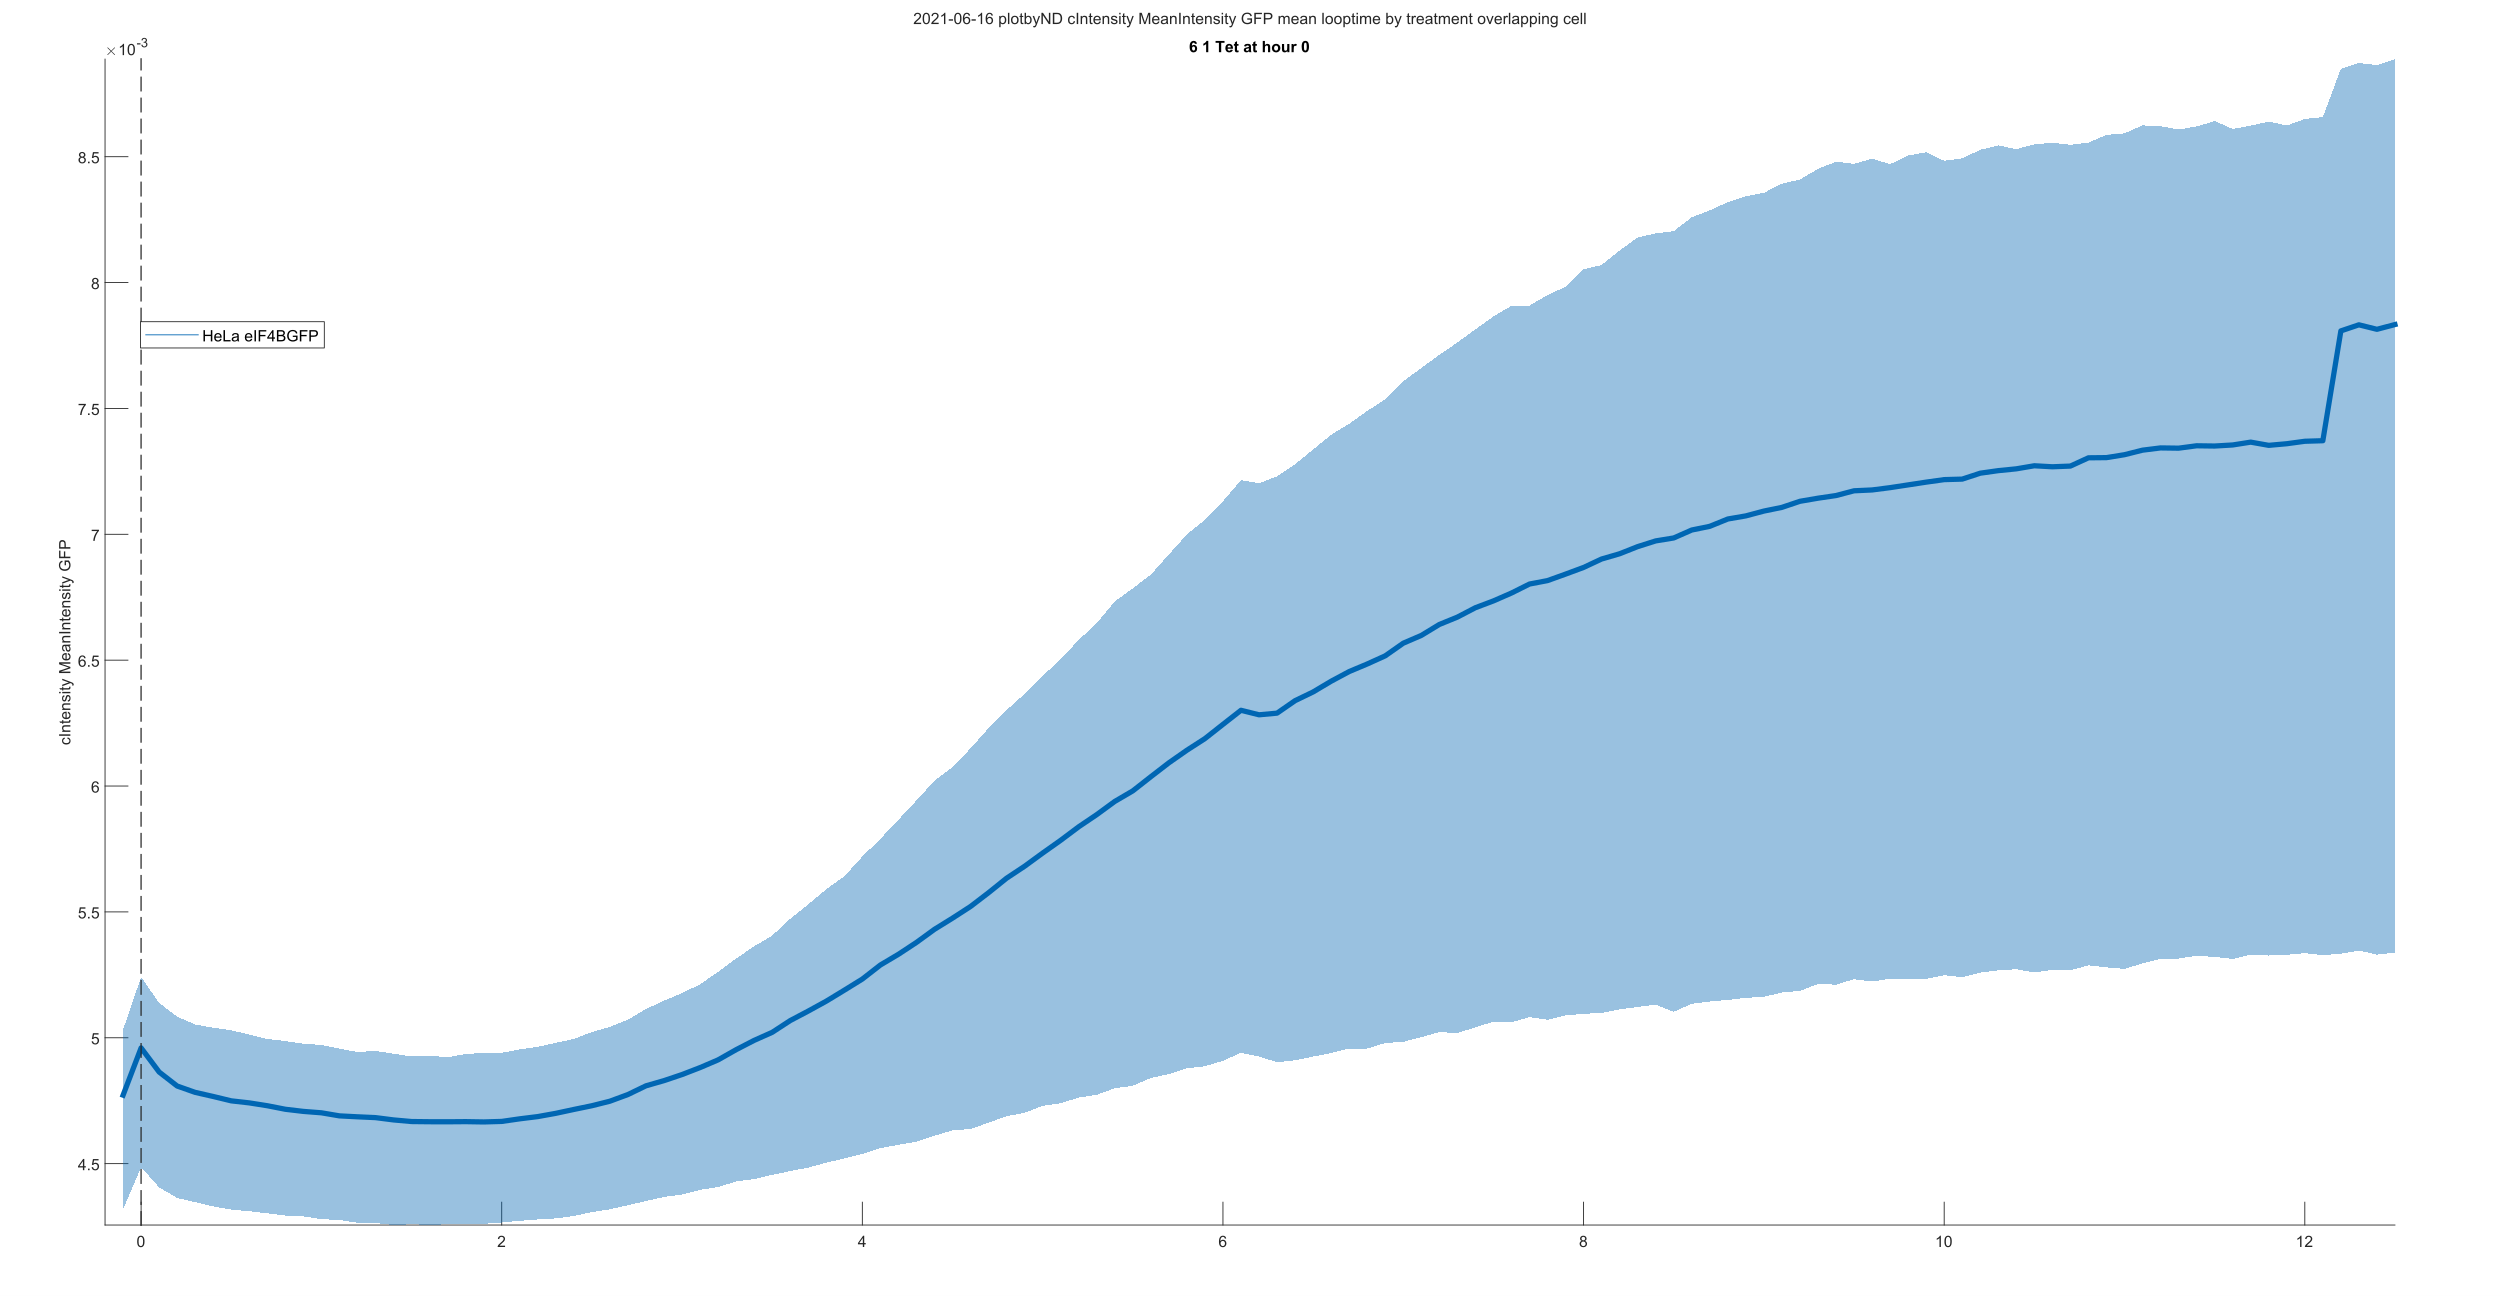 <?xml version="1.0"?>
<!DOCTYPE svg PUBLIC '-//W3C//DTD SVG 1.0//EN'
          'http://www.w3.org/TR/2001/REC-SVG-20010904/DTD/svg10.dtd'>
<svg xmlns:xlink="http://www.w3.org/1999/xlink" style="fill-opacity:1; color-rendering:auto; color-interpolation:auto; text-rendering:auto; stroke:black; stroke-linecap:square; stroke-miterlimit:10; shape-rendering:auto; stroke-opacity:1; fill:black; stroke-dasharray:none; font-weight:normal; stroke-width:1; font-family:'Dialog'; font-style:normal; stroke-linejoin:miter; font-size:12px; stroke-dashoffset:0; image-rendering:auto;" width="1904" height="987" xmlns="http://www.w3.org/2000/svg"
><rect width="100%" height="100%" fill="#808080" stroke="none"/><!--Generated by the Batik Graphics2D SVG Generator--><defs id="genericDefs"
  /><g
  ><defs id="defs1"
    ><clipPath clipPathUnits="userSpaceOnUse" id="clipPath1"
      ><path d="M0 0 L1904 0 L1904 987 L0 987 L0 0 Z"
      /></clipPath
    ></defs
    ><g style="fill:white; stroke:white;"
    ><rect x="0" y="0" width="1904" style="clip-path:url(#clipPath1); stroke:none;" height="987"
    /></g
    ><g style="fill:white; text-rendering:optimizeSpeed; color-rendering:optimizeSpeed; image-rendering:optimizeSpeed; shape-rendering:crispEdges; stroke:white; color-interpolation:sRGB;"
    ><rect x="0" width="1904" height="987" y="0" style="stroke:none;"
    /></g
    ><g transform="translate(952,21.333)" style="fill:rgb(38,38,38); text-rendering:geometricPrecision; color-rendering:optimizeQuality; image-rendering:optimizeQuality; color-interpolation:linearRGB; stroke:rgb(38,38,38);"
    ><path style="stroke:none;" d="M-250.453 -4.016 L-250.453 -3 L-256.141 -3 Q-256.141 -3.375 -256.016 -3.734 Q-255.797 -4.312 -255.32 -4.875 Q-254.844 -5.438 -253.938 -6.172 Q-252.531 -7.328 -252.039 -8 Q-251.547 -8.672 -251.547 -9.266 Q-251.547 -9.891 -252 -10.32 Q-252.453 -10.75 -253.172 -10.75 Q-253.938 -10.75 -254.391 -10.297 Q-254.844 -9.844 -254.859 -9.031 L-255.938 -9.141 Q-255.828 -10.359 -255.102 -10.992 Q-254.375 -11.625 -253.141 -11.625 Q-251.906 -11.625 -251.188 -10.938 Q-250.469 -10.25 -250.469 -9.234 Q-250.469 -8.719 -250.68 -8.227 Q-250.891 -7.734 -251.383 -7.18 Q-251.875 -6.625 -253 -5.672 Q-253.953 -4.875 -254.227 -4.586 Q-254.5 -4.297 -254.672 -4.016 L-250.453 -4.016 ZM-249.326 -7.234 Q-249.326 -8.766 -249.014 -9.695 Q-248.701 -10.625 -248.084 -11.125 Q-247.467 -11.625 -246.529 -11.625 Q-245.842 -11.625 -245.318 -11.344 Q-244.795 -11.062 -244.451 -10.539 Q-244.107 -10.016 -243.92 -9.266 Q-243.732 -8.516 -243.732 -7.234 Q-243.732 -5.719 -244.037 -4.797 Q-244.342 -3.875 -244.959 -3.367 Q-245.576 -2.859 -246.529 -2.859 Q-247.764 -2.859 -248.482 -3.75 Q-249.326 -4.812 -249.326 -7.234 ZM-248.248 -7.234 Q-248.248 -5.125 -247.748 -4.422 Q-247.248 -3.719 -246.529 -3.719 Q-245.795 -3.719 -245.303 -4.422 Q-244.81 -5.125 -244.81 -7.234 Q-244.81 -9.359 -245.303 -10.055 Q-245.795 -10.75 -246.545 -10.75 Q-247.264 -10.75 -247.701 -10.141 Q-248.248 -9.359 -248.248 -7.234 ZM-237.106 -4.016 L-237.106 -3 L-242.793 -3 Q-242.793 -3.375 -242.668 -3.734 Q-242.449 -4.312 -241.973 -4.875 Q-241.496 -5.438 -240.59 -6.172 Q-239.184 -7.328 -238.691 -8 Q-238.199 -8.672 -238.199 -9.266 Q-238.199 -9.891 -238.652 -10.32 Q-239.106 -10.75 -239.824 -10.75 Q-240.59 -10.75 -241.043 -10.297 Q-241.496 -9.844 -241.512 -9.031 L-242.59 -9.141 Q-242.481 -10.359 -241.754 -10.992 Q-241.027 -11.625 -239.793 -11.625 Q-238.559 -11.625 -237.84 -10.938 Q-237.121 -10.25 -237.121 -9.234 Q-237.121 -8.719 -237.332 -8.227 Q-237.543 -7.734 -238.035 -7.18 Q-238.527 -6.625 -239.652 -5.672 Q-240.606 -4.875 -240.879 -4.586 Q-241.152 -4.297 -241.324 -4.016 L-237.106 -4.016 ZM-232.01 -3 L-233.057 -3 L-233.057 -9.719 Q-233.447 -9.359 -234.065 -8.992 Q-234.682 -8.625 -235.166 -8.453 L-235.166 -9.469 Q-234.291 -9.891 -233.627 -10.477 Q-232.963 -11.062 -232.682 -11.625 L-232.01 -11.625 L-232.01 -3 ZM-229.43 -5.578 L-229.43 -6.641 L-226.18 -6.641 L-226.18 -5.578 L-229.43 -5.578 ZM-225.309 -7.234 Q-225.309 -8.766 -224.996 -9.695 Q-224.684 -10.625 -224.066 -11.125 Q-223.449 -11.625 -222.512 -11.625 Q-221.824 -11.625 -221.301 -11.344 Q-220.777 -11.062 -220.434 -10.539 Q-220.09 -10.016 -219.902 -9.266 Q-219.715 -8.516 -219.715 -7.234 Q-219.715 -5.719 -220.019 -4.797 Q-220.324 -3.875 -220.941 -3.367 Q-221.559 -2.859 -222.512 -2.859 Q-223.746 -2.859 -224.465 -3.75 Q-225.309 -4.812 -225.309 -7.234 ZM-224.231 -7.234 Q-224.231 -5.125 -223.731 -4.422 Q-223.231 -3.719 -222.512 -3.719 Q-221.777 -3.719 -221.285 -4.422 Q-220.793 -5.125 -220.793 -7.234 Q-220.793 -9.359 -221.285 -10.055 Q-221.777 -10.75 -222.527 -10.75 Q-223.246 -10.75 -223.684 -10.141 Q-224.231 -9.359 -224.231 -7.234 ZM-213.166 -9.484 L-214.213 -9.406 Q-214.353 -10.031 -214.603 -10.312 Q-215.041 -10.766 -215.666 -10.766 Q-216.166 -10.766 -216.557 -10.484 Q-217.041 -10.109 -217.33 -9.414 Q-217.619 -8.719 -217.635 -7.438 Q-217.26 -8.016 -216.705 -8.297 Q-216.15 -8.578 -215.541 -8.578 Q-214.494 -8.578 -213.752 -7.797 Q-213.01 -7.016 -213.01 -5.797 Q-213.01 -4.984 -213.361 -4.289 Q-213.713 -3.594 -214.322 -3.227 Q-214.932 -2.859 -215.697 -2.859 Q-217.025 -2.859 -217.853 -3.828 Q-218.682 -4.797 -218.682 -7.016 Q-218.682 -9.516 -217.76 -10.641 Q-216.963 -11.625 -215.603 -11.625 Q-214.588 -11.625 -213.94 -11.055 Q-213.291 -10.484 -213.166 -9.484 ZM-217.463 -5.781 Q-217.463 -5.234 -217.236 -4.742 Q-217.01 -4.25 -216.596 -3.984 Q-216.182 -3.719 -215.713 -3.719 Q-215.057 -3.719 -214.572 -4.258 Q-214.088 -4.797 -214.088 -5.719 Q-214.088 -6.609 -214.565 -7.125 Q-215.041 -7.641 -215.76 -7.641 Q-216.478 -7.641 -216.971 -7.125 Q-217.463 -6.609 -217.463 -5.781 ZM-212.086 -5.578 L-212.086 -6.641 L-208.836 -6.641 L-208.836 -5.578 L-212.086 -5.578 ZM-203.996 -3 L-205.043 -3 L-205.043 -9.719 Q-205.434 -9.359 -206.051 -8.992 Q-206.668 -8.625 -207.152 -8.453 L-207.152 -9.469 Q-206.277 -9.891 -205.613 -10.477 Q-204.949 -11.062 -204.668 -11.625 L-203.996 -11.625 L-203.996 -3 ZM-195.822 -9.484 L-196.869 -9.406 Q-197.01 -10.031 -197.26 -10.312 Q-197.697 -10.766 -198.322 -10.766 Q-198.822 -10.766 -199.213 -10.484 Q-199.697 -10.109 -199.986 -9.414 Q-200.275 -8.719 -200.291 -7.438 Q-199.916 -8.016 -199.361 -8.297 Q-198.807 -8.578 -198.197 -8.578 Q-197.15 -8.578 -196.408 -7.797 Q-195.666 -7.016 -195.666 -5.797 Q-195.666 -4.984 -196.018 -4.289 Q-196.369 -3.594 -196.978 -3.227 Q-197.588 -2.859 -198.353 -2.859 Q-199.682 -2.859 -200.51 -3.828 Q-201.338 -4.797 -201.338 -7.016 Q-201.338 -9.516 -200.416 -10.641 Q-199.619 -11.625 -198.26 -11.625 Q-197.244 -11.625 -196.596 -11.055 Q-195.947 -10.484 -195.822 -9.484 ZM-200.119 -5.781 Q-200.119 -5.234 -199.893 -4.742 Q-199.666 -4.25 -199.252 -3.984 Q-198.838 -3.719 -198.369 -3.719 Q-197.713 -3.719 -197.228 -4.258 Q-196.744 -4.797 -196.744 -5.719 Q-196.744 -6.609 -197.221 -7.125 Q-197.697 -7.641 -198.416 -7.641 Q-199.135 -7.641 -199.627 -7.125 Q-200.119 -6.609 -200.119 -5.781 ZM-190.986 -0.609 L-190.986 -9.219 L-190.033 -9.219 L-190.033 -8.422 Q-189.69 -8.891 -189.26 -9.125 Q-188.83 -9.359 -188.221 -9.359 Q-187.424 -9.359 -186.815 -8.953 Q-186.205 -8.547 -185.9 -7.797 Q-185.596 -7.047 -185.596 -6.156 Q-185.596 -5.203 -185.932 -4.438 Q-186.268 -3.672 -186.924 -3.266 Q-187.58 -2.859 -188.299 -2.859 Q-188.83 -2.859 -189.252 -3.086 Q-189.674 -3.312 -189.94 -3.641 L-189.94 -0.609 L-190.986 -0.609 ZM-190.033 -6.078 Q-190.033 -4.875 -189.549 -4.305 Q-189.065 -3.734 -188.377 -3.734 Q-187.674 -3.734 -187.174 -4.328 Q-186.674 -4.922 -186.674 -6.172 Q-186.674 -7.359 -187.158 -7.945 Q-187.643 -8.531 -188.33 -8.531 Q-189.002 -8.531 -189.518 -7.906 Q-190.033 -7.281 -190.033 -6.078 ZM-184.344 -3 L-184.344 -11.594 L-183.281 -11.594 L-183.281 -3 L-184.344 -3 ZM-182.037 -6.109 Q-182.037 -7.844 -181.084 -8.672 Q-180.287 -9.359 -179.131 -9.359 Q-177.85 -9.359 -177.029 -8.523 Q-176.209 -7.688 -176.209 -6.203 Q-176.209 -5 -176.568 -4.312 Q-176.928 -3.625 -177.623 -3.242 Q-178.318 -2.859 -179.131 -2.859 Q-180.428 -2.859 -181.232 -3.695 Q-182.037 -4.531 -182.037 -6.109 ZM-180.959 -6.109 Q-180.959 -4.922 -180.435 -4.328 Q-179.912 -3.734 -179.131 -3.734 Q-178.334 -3.734 -177.818 -4.328 Q-177.303 -4.922 -177.303 -6.141 Q-177.303 -7.297 -177.826 -7.891 Q-178.35 -8.484 -179.131 -8.484 Q-179.912 -8.484 -180.435 -7.898 Q-180.959 -7.312 -180.959 -6.109 ZM-172.676 -3.938 L-172.519 -3.016 Q-172.973 -2.922 -173.316 -2.922 Q-173.894 -2.922 -174.207 -3.102 Q-174.519 -3.281 -174.652 -3.578 Q-174.785 -3.875 -174.785 -4.828 L-174.785 -8.406 L-175.551 -8.406 L-175.551 -9.219 L-174.785 -9.219 L-174.785 -10.766 L-173.738 -11.391 L-173.738 -9.219 L-172.676 -9.219 L-172.676 -8.406 L-173.738 -8.406 L-173.738 -4.766 Q-173.738 -4.312 -173.684 -4.188 Q-173.629 -4.062 -173.504 -3.984 Q-173.379 -3.906 -173.144 -3.906 Q-172.957 -3.906 -172.676 -3.938 ZM-170.67 -3 L-171.654 -3 L-171.654 -11.594 L-170.592 -11.594 L-170.592 -8.531 Q-169.92 -9.359 -168.889 -9.359 Q-168.31 -9.359 -167.803 -9.133 Q-167.295 -8.906 -166.959 -8.484 Q-166.623 -8.062 -166.435 -7.469 Q-166.248 -6.875 -166.248 -6.203 Q-166.248 -4.609 -167.045 -3.734 Q-167.842 -2.859 -168.935 -2.859 Q-170.045 -2.859 -170.67 -3.781 L-170.67 -3 ZM-170.685 -6.156 Q-170.685 -5.047 -170.373 -4.547 Q-169.873 -3.734 -169.029 -3.734 Q-168.342 -3.734 -167.834 -4.328 Q-167.326 -4.922 -167.326 -6.125 Q-167.326 -7.344 -167.81 -7.922 Q-168.295 -8.5 -168.982 -8.5 Q-169.67 -8.5 -170.178 -7.898 Q-170.685 -7.297 -170.685 -6.156 ZM-165.012 -0.609 L-165.137 -1.594 Q-164.793 -1.5 -164.527 -1.5 Q-164.184 -1.5 -163.973 -1.617 Q-163.762 -1.734 -163.621 -1.938 Q-163.527 -2.109 -163.293 -2.734 Q-163.277 -2.812 -163.199 -2.984 L-165.574 -9.219 L-164.434 -9.219 L-163.137 -5.625 Q-162.887 -4.938 -162.684 -4.172 Q-162.496 -4.906 -162.246 -5.594 L-160.918 -9.219 L-159.871 -9.219 L-162.231 -2.891 Q-162.621 -1.875 -162.824 -1.484 Q-163.106 -0.953 -163.473 -0.711 Q-163.84 -0.469 -164.34 -0.469 Q-164.637 -0.469 -165.012 -0.609 ZM-158.84 -3 L-158.84 -11.594 L-157.684 -11.594 L-153.168 -4.844 L-153.168 -11.594 L-152.074 -11.594 L-152.074 -3 L-153.246 -3 L-157.762 -9.75 L-157.762 -3 L-158.84 -3 ZM-150.174 -3 L-150.174 -11.594 L-147.205 -11.594 Q-146.205 -11.594 -145.674 -11.469 Q-144.94 -11.297 -144.424 -10.859 Q-143.736 -10.281 -143.4 -9.383 Q-143.065 -8.484 -143.065 -7.344 Q-143.065 -6.359 -143.291 -5.609 Q-143.518 -4.859 -143.877 -4.359 Q-144.236 -3.859 -144.666 -3.578 Q-145.096 -3.297 -145.69 -3.148 Q-146.283 -3 -147.065 -3 L-150.174 -3 ZM-149.033 -4.016 L-147.205 -4.016 Q-146.346 -4.016 -145.861 -4.172 Q-145.377 -4.328 -145.096 -4.625 Q-144.69 -5.016 -144.463 -5.703 Q-144.236 -6.391 -144.236 -7.359 Q-144.236 -8.703 -144.682 -9.43 Q-145.127 -10.156 -145.752 -10.406 Q-146.221 -10.578 -147.221 -10.578 L-149.033 -10.578 L-149.033 -4.016 ZM-134.236 -5.281 L-133.205 -5.141 Q-133.377 -4.078 -134.08 -3.469 Q-134.783 -2.859 -135.799 -2.859 Q-137.08 -2.859 -137.853 -3.695 Q-138.627 -4.531 -138.627 -6.094 Q-138.627 -7.094 -138.291 -7.852 Q-137.955 -8.609 -137.275 -8.984 Q-136.596 -9.359 -135.783 -9.359 Q-134.783 -9.359 -134.135 -8.852 Q-133.486 -8.344 -133.299 -7.391 L-134.33 -7.234 Q-134.471 -7.859 -134.846 -8.18 Q-135.221 -8.5 -135.752 -8.5 Q-136.549 -8.5 -137.049 -7.93 Q-137.549 -7.359 -137.549 -6.125 Q-137.549 -4.859 -137.065 -4.297 Q-136.58 -3.734 -135.815 -3.734 Q-135.19 -3.734 -134.775 -4.109 Q-134.361 -4.484 -134.236 -5.281 ZM-131.971 -3 L-131.971 -11.594 L-130.846 -11.594 L-130.846 -3 L-131.971 -3 ZM-128.965 -3 L-128.965 -9.219 L-128.027 -9.219 L-128.027 -8.344 Q-127.34 -9.359 -126.043 -9.359 Q-125.481 -9.359 -125.004 -9.156 Q-124.527 -8.953 -124.293 -8.625 Q-124.059 -8.297 -123.965 -7.859 Q-123.918 -7.562 -123.918 -6.828 L-123.918 -3 L-124.965 -3 L-124.965 -6.781 Q-124.965 -7.438 -125.09 -7.75 Q-125.215 -8.062 -125.527 -8.258 Q-125.84 -8.453 -126.262 -8.453 Q-126.934 -8.453 -127.426 -8.023 Q-127.918 -7.594 -127.918 -6.406 L-127.918 -3 L-128.965 -3 ZM-119.994 -3.938 L-119.838 -3.016 Q-120.291 -2.922 -120.635 -2.922 Q-121.213 -2.922 -121.525 -3.102 Q-121.838 -3.281 -121.971 -3.578 Q-122.103 -3.875 -122.103 -4.828 L-122.103 -8.406 L-122.869 -8.406 L-122.869 -9.219 L-122.103 -9.219 L-122.103 -10.766 L-121.057 -11.391 L-121.057 -9.219 L-119.994 -9.219 L-119.994 -8.406 L-121.057 -8.406 L-121.057 -4.766 Q-121.057 -4.312 -121.002 -4.188 Q-120.947 -4.062 -120.822 -3.984 Q-120.697 -3.906 -120.463 -3.906 Q-120.275 -3.906 -119.994 -3.938 ZM-114.707 -5 L-113.613 -4.875 Q-113.863 -3.922 -114.566 -3.391 Q-115.269 -2.859 -116.348 -2.859 Q-117.707 -2.859 -118.512 -3.703 Q-119.316 -4.547 -119.316 -6.062 Q-119.316 -7.625 -118.504 -8.492 Q-117.691 -9.359 -116.41 -9.359 Q-115.16 -9.359 -114.371 -8.516 Q-113.582 -7.672 -113.582 -6.125 Q-113.582 -6.031 -113.582 -5.844 L-118.223 -5.844 Q-118.16 -4.812 -117.644 -4.273 Q-117.129 -3.734 -116.348 -3.734 Q-115.769 -3.734 -115.356 -4.039 Q-114.941 -4.344 -114.707 -5 ZM-118.16 -6.703 L-114.691 -6.703 Q-114.754 -7.5 -115.082 -7.891 Q-115.598 -8.5 -116.394 -8.5 Q-117.129 -8.5 -117.621 -8.016 Q-118.113 -7.531 -118.16 -6.703 ZM-112.283 -3 L-112.283 -9.219 L-111.346 -9.219 L-111.346 -8.344 Q-110.658 -9.359 -109.361 -9.359 Q-108.799 -9.359 -108.322 -9.156 Q-107.846 -8.953 -107.611 -8.625 Q-107.377 -8.297 -107.283 -7.859 Q-107.236 -7.562 -107.236 -6.828 L-107.236 -3 L-108.283 -3 L-108.283 -6.781 Q-108.283 -7.438 -108.408 -7.75 Q-108.533 -8.062 -108.846 -8.258 Q-109.158 -8.453 -109.58 -8.453 Q-110.252 -8.453 -110.744 -8.023 Q-111.236 -7.594 -111.236 -6.406 L-111.236 -3 L-112.283 -3 ZM-106.031 -4.859 L-105 -5.016 Q-104.906 -4.391 -104.508 -4.062 Q-104.109 -3.734 -103.375 -3.734 Q-102.656 -3.734 -102.305 -4.023 Q-101.953 -4.312 -101.953 -4.719 Q-101.953 -5.078 -102.266 -5.281 Q-102.484 -5.422 -103.344 -5.641 Q-104.5 -5.938 -104.945 -6.148 Q-105.391 -6.359 -105.625 -6.734 Q-105.859 -7.109 -105.859 -7.578 Q-105.859 -7.984 -105.672 -8.344 Q-105.484 -8.703 -105.156 -8.938 Q-104.906 -9.109 -104.484 -9.234 Q-104.062 -9.359 -103.562 -9.359 Q-102.844 -9.359 -102.289 -9.148 Q-101.734 -8.938 -101.469 -8.578 Q-101.203 -8.219 -101.109 -7.625 L-102.141 -7.484 Q-102.203 -7.953 -102.539 -8.227 Q-102.875 -8.5 -103.5 -8.5 Q-104.219 -8.5 -104.531 -8.258 Q-104.844 -8.016 -104.844 -7.688 Q-104.844 -7.484 -104.719 -7.328 Q-104.578 -7.156 -104.312 -7.047 Q-104.156 -6.984 -103.375 -6.781 Q-102.25 -6.469 -101.812 -6.281 Q-101.375 -6.094 -101.125 -5.734 Q-100.875 -5.375 -100.875 -4.828 Q-100.875 -4.297 -101.18 -3.836 Q-101.484 -3.375 -102.062 -3.117 Q-102.641 -2.859 -103.375 -2.859 Q-104.594 -2.859 -105.227 -3.367 Q-105.859 -3.875 -106.031 -4.859 ZM-99.609 -10.375 L-99.609 -11.594 L-98.547 -11.594 L-98.547 -10.375 L-99.609 -10.375 ZM-99.609 -3 L-99.609 -9.219 L-98.547 -9.219 L-98.547 -3 L-99.609 -3 ZM-94.647 -3.938 L-94.49 -3.016 Q-94.943 -2.922 -95.287 -2.922 Q-95.865 -2.922 -96.178 -3.102 Q-96.49 -3.281 -96.623 -3.578 Q-96.756 -3.875 -96.756 -4.828 L-96.756 -8.406 L-97.522 -8.406 L-97.522 -9.219 L-96.756 -9.219 L-96.756 -10.766 L-95.709 -11.391 L-95.709 -9.219 L-94.647 -9.219 L-94.647 -8.406 L-95.709 -8.406 L-95.709 -4.766 Q-95.709 -4.312 -95.654 -4.188 Q-95.6 -4.062 -95.475 -3.984 Q-95.35 -3.906 -95.115 -3.906 Q-94.928 -3.906 -94.647 -3.938 ZM-93.656 -0.609 L-93.781 -1.594 Q-93.438 -1.5 -93.172 -1.5 Q-92.828 -1.5 -92.617 -1.617 Q-92.406 -1.734 -92.266 -1.938 Q-92.172 -2.109 -91.938 -2.734 Q-91.922 -2.812 -91.844 -2.984 L-94.219 -9.219 L-93.078 -9.219 L-91.781 -5.625 Q-91.531 -4.938 -91.328 -4.172 Q-91.141 -4.906 -90.891 -5.594 L-89.562 -9.219 L-88.516 -9.219 L-90.875 -2.891 Q-91.266 -1.875 -91.469 -1.484 Q-91.75 -0.953 -92.117 -0.711 Q-92.484 -0.469 -92.984 -0.469 Q-93.281 -0.469 -93.656 -0.609 ZM-84.182 -3 L-84.182 -11.594 L-82.463 -11.594 L-80.432 -5.516 Q-80.15 -4.656 -80.025 -4.234 Q-79.885 -4.703 -79.572 -5.609 L-77.51 -11.594 L-75.978 -11.594 L-75.978 -3 L-77.072 -3 L-77.072 -10.188 L-79.572 -3 L-80.603 -3 L-83.088 -10.312 L-83.088 -3 L-84.182 -3 ZM-70.029 -5 L-68.936 -4.875 Q-69.186 -3.922 -69.889 -3.391 Q-70.592 -2.859 -71.67 -2.859 Q-73.029 -2.859 -73.834 -3.703 Q-74.639 -4.547 -74.639 -6.062 Q-74.639 -7.625 -73.826 -8.492 Q-73.014 -9.359 -71.732 -9.359 Q-70.482 -9.359 -69.693 -8.516 Q-68.904 -7.672 -68.904 -6.125 Q-68.904 -6.031 -68.904 -5.844 L-73.545 -5.844 Q-73.482 -4.812 -72.967 -4.273 Q-72.451 -3.734 -71.67 -3.734 Q-71.092 -3.734 -70.678 -4.039 Q-70.264 -4.344 -70.029 -5 ZM-73.482 -6.703 L-70.014 -6.703 Q-70.076 -7.5 -70.404 -7.891 Q-70.92 -8.5 -71.717 -8.5 Q-72.451 -8.5 -72.943 -8.016 Q-73.436 -7.531 -73.482 -6.703 ZM-63.543 -3.766 Q-64.137 -3.266 -64.676 -3.062 Q-65.215 -2.859 -65.84 -2.859 Q-66.871 -2.859 -67.418 -3.359 Q-67.965 -3.859 -67.965 -4.641 Q-67.965 -5.094 -67.762 -5.477 Q-67.559 -5.859 -67.215 -6.086 Q-66.871 -6.312 -66.449 -6.422 Q-66.152 -6.516 -65.512 -6.594 Q-64.246 -6.734 -63.637 -6.953 Q-63.637 -7.172 -63.637 -7.219 Q-63.637 -7.875 -63.934 -8.141 Q-64.34 -8.484 -65.137 -8.484 Q-65.871 -8.484 -66.231 -8.227 Q-66.59 -7.969 -66.762 -7.312 L-67.793 -7.453 Q-67.652 -8.109 -67.324 -8.516 Q-66.996 -8.922 -66.387 -9.141 Q-65.777 -9.359 -64.981 -9.359 Q-64.184 -9.359 -63.684 -9.172 Q-63.184 -8.984 -62.949 -8.703 Q-62.715 -8.422 -62.621 -7.984 Q-62.574 -7.719 -62.574 -7.016 L-62.574 -5.609 Q-62.574 -4.141 -62.504 -3.75 Q-62.434 -3.359 -62.23 -3 L-63.34 -3 Q-63.496 -3.328 -63.543 -3.766 ZM-63.637 -6.125 Q-64.215 -5.891 -65.356 -5.719 Q-66.012 -5.625 -66.277 -5.508 Q-66.543 -5.391 -66.691 -5.172 Q-66.84 -4.953 -66.84 -4.672 Q-66.84 -4.25 -66.519 -3.969 Q-66.199 -3.688 -65.59 -3.688 Q-64.981 -3.688 -64.504 -3.953 Q-64.027 -4.219 -63.809 -4.688 Q-63.637 -5.047 -63.637 -5.734 L-63.637 -6.125 ZM-60.932 -3 L-60.932 -9.219 L-59.994 -9.219 L-59.994 -8.344 Q-59.307 -9.359 -58.01 -9.359 Q-57.447 -9.359 -56.971 -9.156 Q-56.494 -8.953 -56.26 -8.625 Q-56.025 -8.297 -55.932 -7.859 Q-55.885 -7.562 -55.885 -6.828 L-55.885 -3 L-56.932 -3 L-56.932 -6.781 Q-56.932 -7.438 -57.057 -7.75 Q-57.182 -8.062 -57.494 -8.258 Q-57.807 -8.453 -58.228 -8.453 Q-58.9 -8.453 -59.393 -8.023 Q-59.885 -7.594 -59.885 -6.406 L-59.885 -3 L-60.932 -3 ZM-53.93 -3 L-53.93 -11.594 L-52.805 -11.594 L-52.805 -3 L-53.93 -3 ZM-50.924 -3 L-50.924 -9.219 L-49.986 -9.219 L-49.986 -8.344 Q-49.299 -9.359 -48.002 -9.359 Q-47.44 -9.359 -46.963 -9.156 Q-46.486 -8.953 -46.252 -8.625 Q-46.018 -8.297 -45.924 -7.859 Q-45.877 -7.562 -45.877 -6.828 L-45.877 -3 L-46.924 -3 L-46.924 -6.781 Q-46.924 -7.438 -47.049 -7.75 Q-47.174 -8.062 -47.486 -8.258 Q-47.799 -8.453 -48.221 -8.453 Q-48.893 -8.453 -49.385 -8.023 Q-49.877 -7.594 -49.877 -6.406 L-49.877 -3 L-50.924 -3 ZM-41.953 -3.938 L-41.797 -3.016 Q-42.25 -2.922 -42.594 -2.922 Q-43.172 -2.922 -43.484 -3.102 Q-43.797 -3.281 -43.93 -3.578 Q-44.062 -3.875 -44.062 -4.828 L-44.062 -8.406 L-44.828 -8.406 L-44.828 -9.219 L-44.062 -9.219 L-44.062 -10.766 L-43.016 -11.391 L-43.016 -9.219 L-41.953 -9.219 L-41.953 -8.406 L-43.016 -8.406 L-43.016 -4.766 Q-43.016 -4.312 -42.961 -4.188 Q-42.906 -4.062 -42.781 -3.984 Q-42.656 -3.906 -42.422 -3.906 Q-42.234 -3.906 -41.953 -3.938 ZM-36.666 -5 L-35.572 -4.875 Q-35.822 -3.922 -36.525 -3.391 Q-37.228 -2.859 -38.307 -2.859 Q-39.666 -2.859 -40.471 -3.703 Q-41.275 -4.547 -41.275 -6.062 Q-41.275 -7.625 -40.463 -8.492 Q-39.65 -9.359 -38.369 -9.359 Q-37.119 -9.359 -36.33 -8.516 Q-35.541 -7.672 -35.541 -6.125 Q-35.541 -6.031 -35.541 -5.844 L-40.182 -5.844 Q-40.119 -4.812 -39.603 -4.273 Q-39.088 -3.734 -38.307 -3.734 Q-37.728 -3.734 -37.315 -4.039 Q-36.9 -4.344 -36.666 -5 ZM-40.119 -6.703 L-36.65 -6.703 Q-36.713 -7.5 -37.041 -7.891 Q-37.557 -8.5 -38.353 -8.5 Q-39.088 -8.5 -39.58 -8.016 Q-40.072 -7.531 -40.119 -6.703 ZM-34.242 -3 L-34.242 -9.219 L-33.305 -9.219 L-33.305 -8.344 Q-32.617 -9.359 -31.32 -9.359 Q-30.758 -9.359 -30.281 -9.156 Q-29.805 -8.953 -29.57 -8.625 Q-29.336 -8.297 -29.242 -7.859 Q-29.195 -7.562 -29.195 -6.828 L-29.195 -3 L-30.242 -3 L-30.242 -6.781 Q-30.242 -7.438 -30.367 -7.75 Q-30.492 -8.062 -30.805 -8.258 Q-31.117 -8.453 -31.539 -8.453 Q-32.211 -8.453 -32.703 -8.023 Q-33.195 -7.594 -33.195 -6.406 L-33.195 -3 L-34.242 -3 ZM-27.99 -4.859 L-26.959 -5.016 Q-26.865 -4.391 -26.467 -4.062 Q-26.068 -3.734 -25.334 -3.734 Q-24.615 -3.734 -24.264 -4.023 Q-23.912 -4.312 -23.912 -4.719 Q-23.912 -5.078 -24.225 -5.281 Q-24.443 -5.422 -25.303 -5.641 Q-26.459 -5.938 -26.904 -6.148 Q-27.35 -6.359 -27.584 -6.734 Q-27.818 -7.109 -27.818 -7.578 Q-27.818 -7.984 -27.631 -8.344 Q-27.443 -8.703 -27.115 -8.938 Q-26.865 -9.109 -26.443 -9.234 Q-26.021 -9.359 -25.521 -9.359 Q-24.803 -9.359 -24.248 -9.148 Q-23.693 -8.938 -23.428 -8.578 Q-23.162 -8.219 -23.068 -7.625 L-24.1 -7.484 Q-24.162 -7.953 -24.498 -8.227 Q-24.834 -8.5 -25.459 -8.5 Q-26.178 -8.5 -26.49 -8.258 Q-26.803 -8.016 -26.803 -7.688 Q-26.803 -7.484 -26.678 -7.328 Q-26.537 -7.156 -26.271 -7.047 Q-26.115 -6.984 -25.334 -6.781 Q-24.209 -6.469 -23.771 -6.281 Q-23.334 -6.094 -23.084 -5.734 Q-22.834 -5.375 -22.834 -4.828 Q-22.834 -4.297 -23.139 -3.836 Q-23.443 -3.375 -24.021 -3.117 Q-24.6 -2.859 -25.334 -2.859 Q-26.553 -2.859 -27.186 -3.367 Q-27.818 -3.875 -27.99 -4.859 ZM-21.568 -10.375 L-21.568 -11.594 L-20.506 -11.594 L-20.506 -10.375 L-21.568 -10.375 ZM-21.568 -3 L-21.568 -9.219 L-20.506 -9.219 L-20.506 -3 L-21.568 -3 ZM-16.605 -3.938 L-16.449 -3.016 Q-16.902 -2.922 -17.246 -2.922 Q-17.824 -2.922 -18.137 -3.102 Q-18.449 -3.281 -18.582 -3.578 Q-18.715 -3.875 -18.715 -4.828 L-18.715 -8.406 L-19.48 -8.406 L-19.48 -9.219 L-18.715 -9.219 L-18.715 -10.766 L-17.668 -11.391 L-17.668 -9.219 L-16.605 -9.219 L-16.605 -8.406 L-17.668 -8.406 L-17.668 -4.766 Q-17.668 -4.312 -17.613 -4.188 Q-17.559 -4.062 -17.434 -3.984 Q-17.309 -3.906 -17.074 -3.906 Q-16.887 -3.906 -16.605 -3.938 ZM-15.615 -0.609 L-15.74 -1.594 Q-15.396 -1.5 -15.131 -1.5 Q-14.787 -1.5 -14.576 -1.617 Q-14.365 -1.734 -14.225 -1.938 Q-14.131 -2.109 -13.896 -2.734 Q-13.881 -2.812 -13.803 -2.984 L-16.178 -9.219 L-15.037 -9.219 L-13.74 -5.625 Q-13.49 -4.938 -13.287 -4.172 Q-13.1 -4.906 -12.85 -5.594 L-11.521 -9.219 L-10.475 -9.219 L-12.834 -2.891 Q-13.225 -1.875 -13.428 -1.484 Q-13.709 -0.953 -14.076 -0.711 Q-14.443 -0.469 -14.943 -0.469 Q-15.24 -0.469 -15.615 -0.609 ZM-2.078 -6.375 L-2.078 -7.375 L1.547 -7.391 L1.547 -4.203 Q0.719 -3.531 -0.172 -3.195 Q-1.062 -2.859 -2 -2.859 Q-3.266 -2.859 -4.305 -3.398 Q-5.344 -3.938 -5.867 -4.961 Q-6.391 -5.984 -6.391 -7.25 Q-6.391 -8.516 -5.867 -9.602 Q-5.344 -10.688 -4.359 -11.211 Q-3.375 -11.734 -2.094 -11.734 Q-1.156 -11.734 -0.406 -11.438 Q0.344 -11.141 0.773 -10.602 Q1.203 -10.062 1.422 -9.188 L0.406 -8.906 Q0.203 -9.562 -0.086 -9.938 Q-0.375 -10.312 -0.906 -10.539 Q-1.438 -10.766 -2.078 -10.766 Q-2.859 -10.766 -3.43 -10.531 Q-4 -10.297 -4.352 -9.906 Q-4.703 -9.516 -4.891 -9.047 Q-5.219 -8.25 -5.219 -7.328 Q-5.219 -6.172 -4.82 -5.398 Q-4.422 -4.625 -3.672 -4.25 Q-2.922 -3.875 -2.062 -3.875 Q-1.328 -3.875 -0.625 -4.164 Q0.078 -4.453 0.438 -4.766 L0.438 -6.375 L-2.078 -6.375 ZM3.287 -3 L3.287 -11.594 L9.084 -11.594 L9.084 -10.578 L4.428 -10.578 L4.428 -7.922 L8.459 -7.922 L8.459 -6.906 L4.428 -6.906 L4.428 -3 L3.287 -3 ZM10.555 -3 L10.555 -11.594 L13.805 -11.594 Q14.648 -11.594 15.102 -11.516 Q15.742 -11.406 16.172 -11.109 Q16.602 -10.812 16.859 -10.281 Q17.117 -9.75 17.117 -9.109 Q17.117 -8.016 16.422 -7.258 Q15.727 -6.5 13.898 -6.5 L11.695 -6.5 L11.695 -3 L10.555 -3 ZM11.695 -7.5 L13.914 -7.5 Q15.023 -7.5 15.484 -7.914 Q15.945 -8.328 15.945 -9.078 Q15.945 -9.609 15.672 -9.992 Q15.398 -10.375 14.961 -10.5 Q14.664 -10.578 13.898 -10.578 L11.695 -10.578 L11.695 -7.5 ZM21.768 -3 L21.768 -9.219 L22.705 -9.219 L22.705 -8.344 Q23.002 -8.812 23.486 -9.086 Q23.971 -9.359 24.596 -9.359 Q25.283 -9.359 25.729 -9.078 Q26.174 -8.797 26.346 -8.281 Q27.096 -9.359 28.268 -9.359 Q29.205 -9.359 29.697 -8.852 Q30.189 -8.344 30.189 -7.266 L30.189 -3 L29.143 -3 L29.143 -6.922 Q29.143 -7.547 29.041 -7.828 Q28.939 -8.109 28.674 -8.281 Q28.408 -8.453 28.033 -8.453 Q27.377 -8.453 26.947 -8.016 Q26.518 -7.578 26.518 -6.609 L26.518 -3 L25.455 -3 L25.455 -7.047 Q25.455 -7.75 25.197 -8.102 Q24.939 -8.453 24.361 -8.453 Q23.908 -8.453 23.533 -8.219 Q23.158 -7.984 22.986 -7.531 Q22.814 -7.078 22.814 -6.234 L22.814 -3 L21.768 -3 ZM36.014 -5 L37.107 -4.875 Q36.857 -3.922 36.154 -3.391 Q35.451 -2.859 34.373 -2.859 Q33.014 -2.859 32.209 -3.703 Q31.404 -4.547 31.404 -6.062 Q31.404 -7.625 32.217 -8.492 Q33.029 -9.359 34.31 -9.359 Q35.56 -9.359 36.35 -8.516 Q37.139 -7.672 37.139 -6.125 Q37.139 -6.031 37.139 -5.844 L32.498 -5.844 Q32.56 -4.812 33.076 -4.273 Q33.592 -3.734 34.373 -3.734 Q34.951 -3.734 35.365 -4.039 Q35.779 -4.344 36.014 -5 ZM32.56 -6.703 L36.029 -6.703 Q35.967 -7.5 35.639 -7.891 Q35.123 -8.5 34.326 -8.5 Q33.592 -8.5 33.1 -8.016 Q32.607 -7.531 32.56 -6.703 ZM42.5 -3.766 Q41.906 -3.266 41.367 -3.062 Q40.828 -2.859 40.203 -2.859 Q39.172 -2.859 38.625 -3.359 Q38.078 -3.859 38.078 -4.641 Q38.078 -5.094 38.281 -5.477 Q38.484 -5.859 38.828 -6.086 Q39.172 -6.312 39.594 -6.422 Q39.891 -6.516 40.531 -6.594 Q41.797 -6.734 42.406 -6.953 Q42.406 -7.172 42.406 -7.219 Q42.406 -7.875 42.109 -8.141 Q41.703 -8.484 40.906 -8.484 Q40.172 -8.484 39.812 -8.227 Q39.453 -7.969 39.281 -7.312 L38.25 -7.453 Q38.391 -8.109 38.719 -8.516 Q39.047 -8.922 39.656 -9.141 Q40.266 -9.359 41.062 -9.359 Q41.859 -9.359 42.359 -9.172 Q42.859 -8.984 43.094 -8.703 Q43.328 -8.422 43.422 -7.984 Q43.469 -7.719 43.469 -7.016 L43.469 -5.609 Q43.469 -4.141 43.539 -3.75 Q43.609 -3.359 43.812 -3 L42.703 -3 Q42.547 -3.328 42.5 -3.766 ZM42.406 -6.125 Q41.828 -5.891 40.688 -5.719 Q40.031 -5.625 39.766 -5.508 Q39.5 -5.391 39.352 -5.172 Q39.203 -4.953 39.203 -4.672 Q39.203 -4.25 39.523 -3.969 Q39.844 -3.688 40.453 -3.688 Q41.062 -3.688 41.539 -3.953 Q42.016 -4.219 42.234 -4.688 Q42.406 -5.047 42.406 -5.734 L42.406 -6.125 ZM45.111 -3 L45.111 -9.219 L46.049 -9.219 L46.049 -8.344 Q46.736 -9.359 48.033 -9.359 Q48.596 -9.359 49.072 -9.156 Q49.549 -8.953 49.783 -8.625 Q50.018 -8.297 50.111 -7.859 Q50.158 -7.562 50.158 -6.828 L50.158 -3 L49.111 -3 L49.111 -6.781 Q49.111 -7.438 48.986 -7.75 Q48.861 -8.062 48.549 -8.258 Q48.236 -8.453 47.815 -8.453 Q47.143 -8.453 46.65 -8.023 Q46.158 -7.594 46.158 -6.406 L46.158 -3 L45.111 -3 ZM55.088 -3 L55.088 -11.594 L56.15 -11.594 L56.15 -3 L55.088 -3 ZM57.395 -6.109 Q57.395 -7.844 58.348 -8.672 Q59.145 -9.359 60.301 -9.359 Q61.582 -9.359 62.402 -8.523 Q63.223 -7.688 63.223 -6.203 Q63.223 -5 62.863 -4.312 Q62.504 -3.625 61.809 -3.242 Q61.113 -2.859 60.301 -2.859 Q59.004 -2.859 58.199 -3.695 Q57.395 -4.531 57.395 -6.109 ZM58.473 -6.109 Q58.473 -4.922 58.996 -4.328 Q59.52 -3.734 60.301 -3.734 Q61.098 -3.734 61.613 -4.328 Q62.129 -4.922 62.129 -6.141 Q62.129 -7.297 61.605 -7.891 Q61.082 -8.484 60.301 -8.484 Q59.52 -8.484 58.996 -7.898 Q58.473 -7.312 58.473 -6.109 ZM64.068 -6.109 Q64.068 -7.844 65.022 -8.672 Q65.818 -9.359 66.975 -9.359 Q68.256 -9.359 69.076 -8.523 Q69.897 -7.688 69.897 -6.203 Q69.897 -5 69.537 -4.312 Q69.178 -3.625 68.482 -3.242 Q67.787 -2.859 66.975 -2.859 Q65.678 -2.859 64.873 -3.695 Q64.068 -4.531 64.068 -6.109 ZM65.147 -6.109 Q65.147 -4.922 65.67 -4.328 Q66.193 -3.734 66.975 -3.734 Q67.772 -3.734 68.287 -4.328 Q68.803 -4.922 68.803 -6.141 Q68.803 -7.297 68.279 -7.891 Q67.756 -8.484 66.975 -8.484 Q66.193 -8.484 65.67 -7.898 Q65.147 -7.312 65.147 -6.109 ZM71.133 -0.609 L71.133 -9.219 L72.086 -9.219 L72.086 -8.422 Q72.43 -8.891 72.859 -9.125 Q73.289 -9.359 73.898 -9.359 Q74.695 -9.359 75.305 -8.953 Q75.914 -8.547 76.219 -7.797 Q76.523 -7.047 76.523 -6.156 Q76.523 -5.203 76.188 -4.438 Q75.852 -3.672 75.195 -3.266 Q74.539 -2.859 73.82 -2.859 Q73.289 -2.859 72.867 -3.086 Q72.445 -3.312 72.18 -3.641 L72.18 -0.609 L71.133 -0.609 ZM72.086 -6.078 Q72.086 -4.875 72.57 -4.305 Q73.055 -3.734 73.742 -3.734 Q74.445 -3.734 74.945 -4.328 Q75.445 -4.922 75.445 -6.172 Q75.445 -7.359 74.961 -7.945 Q74.477 -8.531 73.789 -8.531 Q73.117 -8.531 72.602 -7.906 Q72.086 -7.281 72.086 -6.078 ZM80.103 -3.938 L80.26 -3.016 Q79.807 -2.922 79.463 -2.922 Q78.885 -2.922 78.572 -3.102 Q78.26 -3.281 78.127 -3.578 Q77.994 -3.875 77.994 -4.828 L77.994 -8.406 L77.228 -8.406 L77.228 -9.219 L77.994 -9.219 L77.994 -10.766 L79.041 -11.391 L79.041 -9.219 L80.103 -9.219 L80.103 -8.406 L79.041 -8.406 L79.041 -4.766 Q79.041 -4.312 79.096 -4.188 Q79.15 -4.062 79.275 -3.984 Q79.4 -3.906 79.635 -3.906 Q79.822 -3.906 80.103 -3.938 ZM81.141 -10.375 L81.141 -11.594 L82.203 -11.594 L82.203 -10.375 L81.141 -10.375 ZM81.141 -3 L81.141 -9.219 L82.203 -9.219 L82.203 -3 L81.141 -3 ZM83.807 -3 L83.807 -9.219 L84.744 -9.219 L84.744 -8.344 Q85.041 -8.812 85.525 -9.086 Q86.01 -9.359 86.635 -9.359 Q87.322 -9.359 87.768 -9.078 Q88.213 -8.797 88.385 -8.281 Q89.135 -9.359 90.307 -9.359 Q91.244 -9.359 91.736 -8.852 Q92.228 -8.344 92.228 -7.266 L92.228 -3 L91.182 -3 L91.182 -6.922 Q91.182 -7.547 91.08 -7.828 Q90.978 -8.109 90.713 -8.281 Q90.447 -8.453 90.072 -8.453 Q89.416 -8.453 88.986 -8.016 Q88.557 -7.578 88.557 -6.609 L88.557 -3 L87.494 -3 L87.494 -7.047 Q87.494 -7.75 87.236 -8.102 Q86.978 -8.453 86.4 -8.453 Q85.947 -8.453 85.572 -8.219 Q85.197 -7.984 85.025 -7.531 Q84.853 -7.078 84.853 -6.234 L84.853 -3 L83.807 -3 ZM98.053 -5 L99.147 -4.875 Q98.897 -3.922 98.193 -3.391 Q97.49 -2.859 96.412 -2.859 Q95.053 -2.859 94.248 -3.703 Q93.443 -4.547 93.443 -6.062 Q93.443 -7.625 94.256 -8.492 Q95.068 -9.359 96.35 -9.359 Q97.6 -9.359 98.389 -8.516 Q99.178 -7.672 99.178 -6.125 Q99.178 -6.031 99.178 -5.844 L94.537 -5.844 Q94.6 -4.812 95.115 -4.273 Q95.631 -3.734 96.412 -3.734 Q96.99 -3.734 97.404 -4.039 Q97.818 -4.344 98.053 -5 ZM94.6 -6.703 L98.068 -6.703 Q98.006 -7.5 97.678 -7.891 Q97.162 -8.5 96.365 -8.5 Q95.631 -8.5 95.139 -8.016 Q94.647 -7.531 94.6 -6.703 ZM104.779 -3 L103.795 -3 L103.795 -11.594 L104.857 -11.594 L104.857 -8.531 Q105.529 -9.359 106.561 -9.359 Q107.139 -9.359 107.647 -9.133 Q108.154 -8.906 108.49 -8.484 Q108.826 -8.062 109.014 -7.469 Q109.201 -6.875 109.201 -6.203 Q109.201 -4.609 108.404 -3.734 Q107.607 -2.859 106.514 -2.859 Q105.404 -2.859 104.779 -3.781 L104.779 -3 ZM104.764 -6.156 Q104.764 -5.047 105.076 -4.547 Q105.576 -3.734 106.42 -3.734 Q107.107 -3.734 107.615 -4.328 Q108.123 -4.922 108.123 -6.125 Q108.123 -7.344 107.639 -7.922 Q107.154 -8.5 106.467 -8.5 Q105.779 -8.5 105.272 -7.898 Q104.764 -7.297 104.764 -6.156 ZM110.438 -0.609 L110.312 -1.594 Q110.656 -1.5 110.922 -1.5 Q111.266 -1.5 111.477 -1.617 Q111.688 -1.734 111.828 -1.938 Q111.922 -2.109 112.156 -2.734 Q112.172 -2.812 112.25 -2.984 L109.875 -9.219 L111.016 -9.219 L112.312 -5.625 Q112.562 -4.938 112.766 -4.172 Q112.953 -4.906 113.203 -5.594 L114.531 -9.219 L115.578 -9.219 L113.219 -2.891 Q112.828 -1.875 112.625 -1.484 Q112.344 -0.953 111.977 -0.711 Q111.609 -0.469 111.109 -0.469 Q110.812 -0.469 110.438 -0.609 ZM122.115 -3.938 L122.272 -3.016 Q121.818 -2.922 121.475 -2.922 Q120.897 -2.922 120.584 -3.102 Q120.272 -3.281 120.139 -3.578 Q120.006 -3.875 120.006 -4.828 L120.006 -8.406 L119.24 -8.406 L119.24 -9.219 L120.006 -9.219 L120.006 -10.766 L121.053 -11.391 L121.053 -9.219 L122.115 -9.219 L122.115 -8.406 L121.053 -8.406 L121.053 -4.766 Q121.053 -4.312 121.107 -4.188 Q121.162 -4.062 121.287 -3.984 Q121.412 -3.906 121.647 -3.906 Q121.834 -3.906 122.115 -3.938 ZM123.137 -3 L123.137 -9.219 L124.09 -9.219 L124.09 -8.281 Q124.449 -8.938 124.754 -9.148 Q125.059 -9.359 125.434 -9.359 Q125.965 -9.359 126.512 -9.031 L126.152 -8.047 Q125.762 -8.281 125.387 -8.281 Q125.027 -8.281 124.754 -8.07 Q124.481 -7.859 124.371 -7.484 Q124.184 -6.922 124.184 -6.266 L124.184 -3 L123.137 -3 ZM131.398 -5 L132.492 -4.875 Q132.242 -3.922 131.539 -3.391 Q130.836 -2.859 129.758 -2.859 Q128.398 -2.859 127.594 -3.703 Q126.789 -4.547 126.789 -6.062 Q126.789 -7.625 127.602 -8.492 Q128.414 -9.359 129.695 -9.359 Q130.945 -9.359 131.734 -8.516 Q132.523 -7.672 132.523 -6.125 Q132.523 -6.031 132.523 -5.844 L127.883 -5.844 Q127.945 -4.812 128.461 -4.273 Q128.977 -3.734 129.758 -3.734 Q130.336 -3.734 130.75 -4.039 Q131.164 -4.344 131.398 -5 ZM127.945 -6.703 L131.414 -6.703 Q131.352 -7.5 131.023 -7.891 Q130.508 -8.5 129.711 -8.5 Q128.977 -8.5 128.484 -8.016 Q127.992 -7.531 127.945 -6.703 ZM137.885 -3.766 Q137.291 -3.266 136.752 -3.062 Q136.213 -2.859 135.588 -2.859 Q134.557 -2.859 134.01 -3.359 Q133.463 -3.859 133.463 -4.641 Q133.463 -5.094 133.666 -5.477 Q133.869 -5.859 134.213 -6.086 Q134.557 -6.312 134.978 -6.422 Q135.275 -6.516 135.916 -6.594 Q137.182 -6.734 137.791 -6.953 Q137.791 -7.172 137.791 -7.219 Q137.791 -7.875 137.494 -8.141 Q137.088 -8.484 136.291 -8.484 Q135.557 -8.484 135.197 -8.227 Q134.838 -7.969 134.666 -7.312 L133.635 -7.453 Q133.775 -8.109 134.103 -8.516 Q134.432 -8.922 135.041 -9.141 Q135.65 -9.359 136.447 -9.359 Q137.244 -9.359 137.744 -9.172 Q138.244 -8.984 138.478 -8.703 Q138.713 -8.422 138.807 -7.984 Q138.853 -7.719 138.853 -7.016 L138.853 -5.609 Q138.853 -4.141 138.924 -3.75 Q138.994 -3.359 139.197 -3 L138.088 -3 Q137.932 -3.328 137.885 -3.766 ZM137.791 -6.125 Q137.213 -5.891 136.072 -5.719 Q135.416 -5.625 135.15 -5.508 Q134.885 -5.391 134.736 -5.172 Q134.588 -4.953 134.588 -4.672 Q134.588 -4.25 134.908 -3.969 Q135.228 -3.688 135.838 -3.688 Q136.447 -3.688 136.924 -3.953 Q137.4 -4.219 137.619 -4.688 Q137.791 -5.047 137.791 -5.734 L137.791 -6.125 ZM142.793 -3.938 L142.949 -3.016 Q142.496 -2.922 142.152 -2.922 Q141.574 -2.922 141.262 -3.102 Q140.949 -3.281 140.816 -3.578 Q140.684 -3.875 140.684 -4.828 L140.684 -8.406 L139.918 -8.406 L139.918 -9.219 L140.684 -9.219 L140.684 -10.766 L141.731 -11.391 L141.731 -9.219 L142.793 -9.219 L142.793 -8.406 L141.731 -8.406 L141.731 -4.766 Q141.731 -4.312 141.785 -4.188 Q141.84 -4.062 141.965 -3.984 Q142.09 -3.906 142.324 -3.906 Q142.512 -3.906 142.793 -3.938 ZM143.83 -3 L143.83 -9.219 L144.768 -9.219 L144.768 -8.344 Q145.065 -8.812 145.549 -9.086 Q146.033 -9.359 146.658 -9.359 Q147.346 -9.359 147.791 -9.078 Q148.236 -8.797 148.408 -8.281 Q149.158 -9.359 150.33 -9.359 Q151.268 -9.359 151.76 -8.852 Q152.252 -8.344 152.252 -7.266 L152.252 -3 L151.205 -3 L151.205 -6.922 Q151.205 -7.547 151.103 -7.828 Q151.002 -8.109 150.736 -8.281 Q150.471 -8.453 150.096 -8.453 Q149.44 -8.453 149.01 -8.016 Q148.58 -7.578 148.58 -6.609 L148.58 -3 L147.518 -3 L147.518 -7.047 Q147.518 -7.75 147.26 -8.102 Q147.002 -8.453 146.424 -8.453 Q145.971 -8.453 145.596 -8.219 Q145.221 -7.984 145.049 -7.531 Q144.877 -7.078 144.877 -6.234 L144.877 -3 L143.83 -3 ZM158.076 -5 L159.17 -4.875 Q158.92 -3.922 158.217 -3.391 Q157.514 -2.859 156.435 -2.859 Q155.076 -2.859 154.272 -3.703 Q153.467 -4.547 153.467 -6.062 Q153.467 -7.625 154.279 -8.492 Q155.092 -9.359 156.373 -9.359 Q157.623 -9.359 158.412 -8.516 Q159.201 -7.672 159.201 -6.125 Q159.201 -6.031 159.201 -5.844 L154.56 -5.844 Q154.623 -4.812 155.139 -4.273 Q155.654 -3.734 156.435 -3.734 Q157.014 -3.734 157.428 -4.039 Q157.842 -4.344 158.076 -5 ZM154.623 -6.703 L158.092 -6.703 Q158.029 -7.5 157.701 -7.891 Q157.185 -8.5 156.389 -8.5 Q155.654 -8.5 155.162 -8.016 Q154.67 -7.531 154.623 -6.703 ZM160.5 -3 L160.5 -9.219 L161.438 -9.219 L161.438 -8.344 Q162.125 -9.359 163.422 -9.359 Q163.984 -9.359 164.461 -9.156 Q164.938 -8.953 165.172 -8.625 Q165.406 -8.297 165.5 -7.859 Q165.547 -7.562 165.547 -6.828 L165.547 -3 L164.5 -3 L164.5 -6.781 Q164.5 -7.438 164.375 -7.75 Q164.25 -8.062 163.938 -8.258 Q163.625 -8.453 163.203 -8.453 Q162.531 -8.453 162.039 -8.023 Q161.547 -7.594 161.547 -6.406 L161.547 -3 L160.5 -3 ZM169.471 -3.938 L169.627 -3.016 Q169.174 -2.922 168.83 -2.922 Q168.252 -2.922 167.94 -3.102 Q167.627 -3.281 167.494 -3.578 Q167.361 -3.875 167.361 -4.828 L167.361 -8.406 L166.596 -8.406 L166.596 -9.219 L167.361 -9.219 L167.361 -10.766 L168.408 -11.391 L168.408 -9.219 L169.471 -9.219 L169.471 -8.406 L168.408 -8.406 L168.408 -4.766 Q168.408 -4.312 168.463 -4.188 Q168.518 -4.062 168.643 -3.984 Q168.768 -3.906 169.002 -3.906 Q169.19 -3.906 169.471 -3.938 ZM173.451 -6.109 Q173.451 -7.844 174.404 -8.672 Q175.201 -9.359 176.357 -9.359 Q177.639 -9.359 178.459 -8.523 Q179.279 -7.688 179.279 -6.203 Q179.279 -5 178.92 -4.312 Q178.56 -3.625 177.865 -3.242 Q177.17 -2.859 176.357 -2.859 Q175.06 -2.859 174.256 -3.695 Q173.451 -4.531 173.451 -6.109 ZM174.529 -6.109 Q174.529 -4.922 175.053 -4.328 Q175.576 -3.734 176.357 -3.734 Q177.154 -3.734 177.67 -4.328 Q178.185 -4.922 178.185 -6.141 Q178.185 -7.297 177.662 -7.891 Q177.139 -8.484 176.357 -8.484 Q175.576 -8.484 175.053 -7.898 Q174.529 -7.312 174.529 -6.109 ZM182.234 -3 L179.875 -9.219 L180.984 -9.219 L182.328 -5.5 Q182.531 -4.891 182.719 -4.25 Q182.859 -4.734 183.109 -5.422 L184.5 -9.219 L185.578 -9.219 L183.219 -3 L182.234 -3 ZM190.766 -5 L191.859 -4.875 Q191.609 -3.922 190.906 -3.391 Q190.203 -2.859 189.125 -2.859 Q187.766 -2.859 186.961 -3.703 Q186.156 -4.547 186.156 -6.062 Q186.156 -7.625 186.969 -8.492 Q187.781 -9.359 189.062 -9.359 Q190.312 -9.359 191.102 -8.516 Q191.891 -7.672 191.891 -6.125 Q191.891 -6.031 191.891 -5.844 L187.25 -5.844 Q187.312 -4.812 187.828 -4.273 Q188.344 -3.734 189.125 -3.734 Q189.703 -3.734 190.117 -4.039 Q190.531 -4.344 190.766 -5 ZM187.312 -6.703 L190.781 -6.703 Q190.719 -7.5 190.391 -7.891 Q189.875 -8.5 189.078 -8.5 Q188.344 -8.5 187.852 -8.016 Q187.359 -7.531 187.312 -6.703 ZM193.174 -3 L193.174 -9.219 L194.127 -9.219 L194.127 -8.281 Q194.486 -8.938 194.791 -9.148 Q195.096 -9.359 195.471 -9.359 Q196.002 -9.359 196.549 -9.031 L196.19 -8.047 Q195.799 -8.281 195.424 -8.281 Q195.065 -8.281 194.791 -8.07 Q194.518 -7.859 194.408 -7.484 Q194.221 -6.922 194.221 -6.266 L194.221 -3 L193.174 -3 ZM197.154 -3 L197.154 -11.594 L198.217 -11.594 L198.217 -3 L197.154 -3 ZM203.914 -3.766 Q203.32 -3.266 202.781 -3.062 Q202.242 -2.859 201.617 -2.859 Q200.586 -2.859 200.039 -3.359 Q199.492 -3.859 199.492 -4.641 Q199.492 -5.094 199.695 -5.477 Q199.898 -5.859 200.242 -6.086 Q200.586 -6.312 201.008 -6.422 Q201.305 -6.516 201.945 -6.594 Q203.211 -6.734 203.82 -6.953 Q203.82 -7.172 203.82 -7.219 Q203.82 -7.875 203.523 -8.141 Q203.117 -8.484 202.32 -8.484 Q201.586 -8.484 201.227 -8.227 Q200.867 -7.969 200.695 -7.312 L199.664 -7.453 Q199.805 -8.109 200.133 -8.516 Q200.461 -8.922 201.07 -9.141 Q201.68 -9.359 202.477 -9.359 Q203.273 -9.359 203.773 -9.172 Q204.273 -8.984 204.508 -8.703 Q204.742 -8.422 204.836 -7.984 Q204.883 -7.719 204.883 -7.016 L204.883 -5.609 Q204.883 -4.141 204.953 -3.75 Q205.023 -3.359 205.227 -3 L204.117 -3 Q203.961 -3.328 203.914 -3.766 ZM203.82 -6.125 Q203.242 -5.891 202.102 -5.719 Q201.445 -5.625 201.18 -5.508 Q200.914 -5.391 200.766 -5.172 Q200.617 -4.953 200.617 -4.672 Q200.617 -4.25 200.938 -3.969 Q201.258 -3.688 201.867 -3.688 Q202.477 -3.688 202.953 -3.953 Q203.43 -4.219 203.648 -4.688 Q203.82 -5.047 203.82 -5.734 L203.82 -6.125 ZM206.525 -0.609 L206.525 -9.219 L207.478 -9.219 L207.478 -8.422 Q207.822 -8.891 208.252 -9.125 Q208.682 -9.359 209.291 -9.359 Q210.088 -9.359 210.697 -8.953 Q211.307 -8.547 211.611 -7.797 Q211.916 -7.047 211.916 -6.156 Q211.916 -5.203 211.58 -4.438 Q211.244 -3.672 210.588 -3.266 Q209.932 -2.859 209.213 -2.859 Q208.682 -2.859 208.26 -3.086 Q207.838 -3.312 207.572 -3.641 L207.572 -0.609 L206.525 -0.609 ZM207.478 -6.078 Q207.478 -4.875 207.963 -4.305 Q208.447 -3.734 209.135 -3.734 Q209.838 -3.734 210.338 -4.328 Q210.838 -4.922 210.838 -6.172 Q210.838 -7.359 210.353 -7.945 Q209.869 -8.531 209.182 -8.531 Q208.51 -8.531 207.994 -7.906 Q207.478 -7.281 207.478 -6.078 ZM213.199 -0.609 L213.199 -9.219 L214.152 -9.219 L214.152 -8.422 Q214.496 -8.891 214.926 -9.125 Q215.356 -9.359 215.965 -9.359 Q216.762 -9.359 217.371 -8.953 Q217.981 -8.547 218.285 -7.797 Q218.59 -7.047 218.59 -6.156 Q218.59 -5.203 218.254 -4.438 Q217.918 -3.672 217.262 -3.266 Q216.606 -2.859 215.887 -2.859 Q215.356 -2.859 214.934 -3.086 Q214.512 -3.312 214.246 -3.641 L214.246 -0.609 L213.199 -0.609 ZM214.152 -6.078 Q214.152 -4.875 214.637 -4.305 Q215.121 -3.734 215.809 -3.734 Q216.512 -3.734 217.012 -4.328 Q217.512 -4.922 217.512 -6.172 Q217.512 -7.359 217.027 -7.945 Q216.543 -8.531 215.856 -8.531 Q215.184 -8.531 214.668 -7.906 Q214.152 -7.281 214.152 -6.078 ZM219.873 -10.375 L219.873 -11.594 L220.935 -11.594 L220.935 -10.375 L219.873 -10.375 ZM219.873 -3 L219.873 -9.219 L220.935 -9.219 L220.935 -3 L219.873 -3 ZM222.539 -3 L222.539 -9.219 L223.477 -9.219 L223.477 -8.344 Q224.164 -9.359 225.461 -9.359 Q226.023 -9.359 226.5 -9.156 Q226.977 -8.953 227.211 -8.625 Q227.445 -8.297 227.539 -7.859 Q227.586 -7.562 227.586 -6.828 L227.586 -3 L226.539 -3 L226.539 -6.781 Q226.539 -7.438 226.414 -7.75 Q226.289 -8.062 225.977 -8.258 Q225.664 -8.453 225.242 -8.453 Q224.57 -8.453 224.078 -8.023 Q223.586 -7.594 223.586 -6.406 L223.586 -3 L222.539 -3 ZM229.01 -2.484 L230.041 -2.328 Q230.103 -1.859 230.4 -1.641 Q230.791 -1.344 231.463 -1.344 Q232.197 -1.344 232.596 -1.641 Q232.994 -1.938 233.135 -2.453 Q233.228 -2.781 233.213 -3.812 Q232.525 -3 231.494 -3 Q230.213 -3 229.51 -3.93 Q228.807 -4.859 228.807 -6.141 Q228.807 -7.031 229.127 -7.789 Q229.447 -8.547 230.057 -8.953 Q230.666 -9.359 231.494 -9.359 Q232.603 -9.359 233.322 -8.469 L233.322 -9.219 L234.291 -9.219 L234.291 -3.844 Q234.291 -2.391 233.994 -1.781 Q233.697 -1.172 233.057 -0.82 Q232.416 -0.469 231.478 -0.469 Q230.369 -0.469 229.682 -0.969 Q228.994 -1.469 229.01 -2.484 ZM229.885 -6.219 Q229.885 -5 230.369 -4.438 Q230.853 -3.875 231.588 -3.875 Q232.322 -3.875 232.815 -4.438 Q233.307 -5 233.307 -6.188 Q233.307 -7.328 232.799 -7.906 Q232.291 -8.484 231.572 -8.484 Q230.869 -8.484 230.377 -7.914 Q229.885 -7.344 229.885 -6.219 ZM243.283 -5.281 L244.315 -5.141 Q244.143 -4.078 243.44 -3.469 Q242.736 -2.859 241.721 -2.859 Q240.44 -2.859 239.666 -3.695 Q238.893 -4.531 238.893 -6.094 Q238.893 -7.094 239.228 -7.852 Q239.565 -8.609 240.244 -8.984 Q240.924 -9.359 241.736 -9.359 Q242.736 -9.359 243.385 -8.852 Q244.033 -8.344 244.221 -7.391 L243.19 -7.234 Q243.049 -7.859 242.674 -8.18 Q242.299 -8.5 241.768 -8.5 Q240.971 -8.5 240.471 -7.93 Q239.971 -7.359 239.971 -6.125 Q239.971 -4.859 240.455 -4.297 Q240.94 -3.734 241.705 -3.734 Q242.33 -3.734 242.744 -4.109 Q243.158 -4.484 243.283 -5.281 ZM249.471 -5 L250.565 -4.875 Q250.315 -3.922 249.611 -3.391 Q248.908 -2.859 247.83 -2.859 Q246.471 -2.859 245.666 -3.703 Q244.861 -4.547 244.861 -6.062 Q244.861 -7.625 245.674 -8.492 Q246.486 -9.359 247.768 -9.359 Q249.018 -9.359 249.807 -8.516 Q250.596 -7.672 250.596 -6.125 Q250.596 -6.031 250.596 -5.844 L245.955 -5.844 Q246.018 -4.812 246.533 -4.273 Q247.049 -3.734 247.83 -3.734 Q248.408 -3.734 248.822 -4.039 Q249.236 -4.344 249.471 -5 ZM246.018 -6.703 L249.486 -6.703 Q249.424 -7.5 249.096 -7.891 Q248.58 -8.5 247.783 -8.5 Q247.049 -8.5 246.557 -8.016 Q246.065 -7.531 246.018 -6.703 ZM251.863 -3 L251.863 -11.594 L252.926 -11.594 L252.926 -3 L251.863 -3 ZM254.529 -3 L254.529 -11.594 L255.592 -11.594 L255.592 -3 L254.529 -3 Z"
    /></g
    ><g style="fill:white; text-rendering:optimizeSpeed; color-rendering:optimizeSpeed; image-rendering:optimizeSpeed; shape-rendering:crispEdges; stroke:white; color-interpolation:sRGB;"
    ><path style="stroke:none;" d="M80 933 L1824 933 L1824 45 L80 45 Z"
    /></g
    ><g style="fill:rgb(38,38,38); text-rendering:geometricPrecision; image-rendering:optimizeQuality; color-rendering:optimizeQuality; stroke-linejoin:round; stroke:rgb(38,38,38); color-interpolation:linearRGB; stroke-width:0.667;"
    ><line y2="933" style="fill:none;" x1="80" x2="1824" y1="933"
      /><line y2="915.56" style="fill:none;" x1="107.465" x2="107.465" y1="933"
      /><line y2="915.56" style="fill:none;" x1="382.11" x2="382.11" y1="933"
      /><line y2="915.56" style="fill:none;" x1="656.756" x2="656.756" y1="933"
      /><line y2="915.56" style="fill:none;" x1="931.402" x2="931.402" y1="933"
      /><line y2="915.56" style="fill:none;" x1="1206.047" x2="1206.047" y1="933"
      /><line y2="915.56" style="fill:none;" x1="1480.693" x2="1480.693" y1="933"
      /><line y2="915.56" style="fill:none;" x1="1755.339" x2="1755.339" y1="933"
    /></g
    ><g transform="translate(107.465,936.733)" style="fill:rgb(38,38,38); text-rendering:geometricPrecision; color-rendering:optimizeQuality; image-rendering:optimizeQuality; color-interpolation:linearRGB; stroke:rgb(38,38,38);"
    ><path style="stroke:none;" d="M-3 8.766 Q-3 7.234 -2.688 6.305 Q-2.375 5.375 -1.758 4.875 Q-1.141 4.375 -0.203 4.375 Q0.484 4.375 1.008 4.656 Q1.531 4.938 1.875 5.461 Q2.219 5.984 2.406 6.734 Q2.594 7.484 2.594 8.766 Q2.594 10.281 2.289 11.203 Q1.984 12.125 1.367 12.633 Q0.75 13.141 -0.203 13.141 Q-1.438 13.141 -2.156 12.25 Q-3 11.188 -3 8.766 ZM-1.922 8.766 Q-1.922 10.875 -1.422 11.578 Q-0.922 12.281 -0.203 12.281 Q0.531 12.281 1.023 11.578 Q1.516 10.875 1.516 8.766 Q1.516 6.641 1.023 5.945 Q0.531 5.25 -0.219 5.25 Q-0.938 5.25 -1.375 5.859 Q-1.922 6.641 -1.922 8.766 Z"
    /></g
    ><g transform="translate(382.11,936.733)" style="fill:rgb(38,38,38); text-rendering:geometricPrecision; color-rendering:optimizeQuality; image-rendering:optimizeQuality; color-interpolation:linearRGB; stroke:rgb(38,38,38);"
    ><path style="stroke:none;" d="M2.547 11.984 L2.547 13 L-3.141 13 Q-3.141 12.625 -3.016 12.266 Q-2.797 11.688 -2.32 11.125 Q-1.844 10.562 -0.938 9.828 Q0.469 8.672 0.961 8 Q1.453 7.328 1.453 6.734 Q1.453 6.109 1 5.68 Q0.547 5.25 -0.172 5.25 Q-0.938 5.25 -1.391 5.703 Q-1.844 6.156 -1.859 6.969 L-2.938 6.859 Q-2.828 5.641 -2.102 5.008 Q-1.375 4.375 -0.141 4.375 Q1.094 4.375 1.812 5.062 Q2.531 5.75 2.531 6.766 Q2.531 7.281 2.32 7.773 Q2.109 8.266 1.617 8.82 Q1.125 9.375 0 10.328 Q-0.953 11.125 -1.227 11.414 Q-1.5 11.703 -1.672 11.984 L2.547 11.984 Z"
    /></g
    ><g transform="translate(656.756,936.733)" style="fill:rgb(38,38,38); text-rendering:geometricPrecision; color-rendering:optimizeQuality; image-rendering:optimizeQuality; color-interpolation:linearRGB; stroke:rgb(38,38,38);"
    ><path style="stroke:none;" d="M0.375 13 L0.375 10.938 L-3.344 10.938 L-3.344 9.969 L0.578 4.406 L1.438 4.406 L1.438 9.969 L2.594 9.969 L2.594 10.938 L1.438 10.938 L1.438 13 L0.375 13 ZM0.375 9.969 L0.375 6.109 L-2.312 9.969 L0.375 9.969 Z"
    /></g
    ><g transform="translate(931.402,936.733)" style="fill:rgb(38,38,38); text-rendering:geometricPrecision; color-rendering:optimizeQuality; image-rendering:optimizeQuality; color-interpolation:linearRGB; stroke:rgb(38,38,38);"
    ><path style="stroke:none;" d="M2.469 6.516 L1.422 6.594 Q1.281 5.969 1.031 5.688 Q0.594 5.234 -0.031 5.234 Q-0.531 5.234 -0.922 5.516 Q-1.406 5.891 -1.695 6.586 Q-1.984 7.281 -2 8.562 Q-1.625 7.984 -1.07 7.703 Q-0.516 7.422 0.094 7.422 Q1.141 7.422 1.883 8.203 Q2.625 8.984 2.625 10.203 Q2.625 11.016 2.273 11.711 Q1.922 12.406 1.312 12.773 Q0.703 13.141 -0.062 13.141 Q-1.391 13.141 -2.219 12.172 Q-3.047 11.203 -3.047 8.984 Q-3.047 6.484 -2.125 5.359 Q-1.328 4.375 0.031 4.375 Q1.047 4.375 1.695 4.945 Q2.344 5.516 2.469 6.516 ZM-1.828 10.219 Q-1.828 10.766 -1.602 11.258 Q-1.375 11.75 -0.961 12.016 Q-0.547 12.281 -0.078 12.281 Q0.578 12.281 1.062 11.742 Q1.547 11.203 1.547 10.281 Q1.547 9.391 1.07 8.875 Q0.594 8.359 -0.125 8.359 Q-0.844 8.359 -1.336 8.875 Q-1.828 9.391 -1.828 10.219 Z"
    /></g
    ><g transform="translate(1206.047,936.733)" style="fill:rgb(38,38,38); text-rendering:geometricPrecision; color-rendering:optimizeQuality; image-rendering:optimizeQuality; color-interpolation:linearRGB; stroke:rgb(38,38,38);"
    ><path style="stroke:none;" d="M-1.375 8.344 Q-2.031 8.094 -2.352 7.648 Q-2.672 7.203 -2.672 6.594 Q-2.672 5.656 -1.992 5.016 Q-1.312 4.375 -0.203 4.375 Q0.922 4.375 1.609 5.031 Q2.297 5.688 2.297 6.625 Q2.297 7.219 1.984 7.656 Q1.672 8.094 1.031 8.344 Q1.828 8.594 2.234 9.172 Q2.641 9.75 2.641 10.547 Q2.641 11.641 1.867 12.391 Q1.094 13.141 -0.188 13.141 Q-1.453 13.141 -2.234 12.391 Q-3.016 11.641 -3.016 10.516 Q-3.016 9.672 -2.586 9.109 Q-2.156 8.547 -1.375 8.344 ZM-1.594 6.547 Q-1.594 7.156 -1.195 7.547 Q-0.797 7.938 -0.172 7.938 Q0.438 7.938 0.828 7.555 Q1.219 7.172 1.219 6.609 Q1.219 6.031 0.812 5.633 Q0.406 5.234 -0.188 5.234 Q-0.797 5.234 -1.195 5.625 Q-1.594 6.016 -1.594 6.547 ZM-1.922 10.516 Q-1.922 10.969 -1.711 11.391 Q-1.5 11.812 -1.078 12.047 Q-0.656 12.281 -0.172 12.281 Q0.578 12.281 1.07 11.797 Q1.562 11.312 1.562 10.562 Q1.562 9.797 1.062 9.297 Q0.562 8.797 -0.203 8.797 Q-0.953 8.797 -1.438 9.289 Q-1.922 9.781 -1.922 10.516 Z"
    /></g
    ><g transform="translate(1480.693,936.733)" style="fill:rgb(38,38,38); text-rendering:geometricPrecision; color-rendering:optimizeQuality; image-rendering:optimizeQuality; color-interpolation:linearRGB; stroke:rgb(38,38,38);"
    ><path style="stroke:none;" d="M-2.531 13 L-3.578 13 L-3.578 6.281 Q-3.969 6.641 -4.586 7.008 Q-5.203 7.375 -5.688 7.547 L-5.688 6.531 Q-4.812 6.109 -4.148 5.523 Q-3.484 4.938 -3.203 4.375 L-2.531 4.375 L-2.531 13 ZM0.174 8.766 Q0.174 7.234 0.486 6.305 Q0.799 5.375 1.416 4.875 Q2.033 4.375 2.971 4.375 Q3.658 4.375 4.182 4.656 Q4.705 4.938 5.049 5.461 Q5.393 5.984 5.58 6.734 Q5.768 7.484 5.768 8.766 Q5.768 10.281 5.463 11.203 Q5.158 12.125 4.541 12.633 Q3.924 13.141 2.971 13.141 Q1.736 13.141 1.018 12.25 Q0.174 11.188 0.174 8.766 ZM1.252 8.766 Q1.252 10.875 1.752 11.578 Q2.252 12.281 2.971 12.281 Q3.705 12.281 4.197 11.578 Q4.689 10.875 4.689 8.766 Q4.689 6.641 4.197 5.945 Q3.705 5.25 2.955 5.25 Q2.236 5.25 1.799 5.859 Q1.252 6.641 1.252 8.766 Z"
    /></g
    ><g transform="translate(1755.339,936.733)" style="fill:rgb(38,38,38); text-rendering:geometricPrecision; color-rendering:optimizeQuality; image-rendering:optimizeQuality; color-interpolation:linearRGB; stroke:rgb(38,38,38);"
    ><path style="stroke:none;" d="M-2.531 13 L-3.578 13 L-3.578 6.281 Q-3.969 6.641 -4.586 7.008 Q-5.203 7.375 -5.688 7.547 L-5.688 6.531 Q-4.812 6.109 -4.148 5.523 Q-3.484 4.938 -3.203 4.375 L-2.531 4.375 L-2.531 13 ZM5.721 11.984 L5.721 13 L0.033 13 Q0.033 12.625 0.158 12.266 Q0.377 11.688 0.854 11.125 Q1.33 10.562 2.236 9.828 Q3.643 8.672 4.135 8 Q4.627 7.328 4.627 6.734 Q4.627 6.109 4.174 5.68 Q3.721 5.25 3.002 5.25 Q2.236 5.25 1.783 5.703 Q1.33 6.156 1.315 6.969 L0.236 6.859 Q0.346 5.641 1.072 5.008 Q1.799 4.375 3.033 4.375 Q4.268 4.375 4.986 5.062 Q5.705 5.75 5.705 6.766 Q5.705 7.281 5.494 7.773 Q5.283 8.266 4.791 8.82 Q4.299 9.375 3.174 10.328 Q2.221 11.125 1.947 11.414 Q1.674 11.703 1.502 11.984 L5.721 11.984 Z"
    /></g
    ><g style="fill:rgb(38,38,38); text-rendering:geometricPrecision; image-rendering:optimizeQuality; color-rendering:optimizeQuality; stroke-linejoin:round; stroke:rgb(38,38,38); color-interpolation:linearRGB; stroke-width:0.667;"
    ><line y2="45" style="fill:none;" x1="80" x2="80" y1="933"
      /><line y2="886.221" style="fill:none;" x1="80" x2="97.44" y1="886.221"
      /><line y2="790.361" style="fill:none;" x1="80" x2="97.44" y1="790.361"
      /><line y2="694.5" style="fill:none;" x1="80" x2="97.44" y1="694.5"
      /><line y2="598.64" style="fill:none;" x1="80" x2="97.44" y1="598.64"
      /><line y2="502.78" style="fill:none;" x1="80" x2="97.44" y1="502.78"
      /><line y2="406.92" style="fill:none;" x1="80" x2="97.44" y1="406.92"
      /><line y2="311.06" style="fill:none;" x1="80" x2="97.44" y1="311.06"
      /><line y2="215.2" style="fill:none;" x1="80" x2="97.44" y1="215.2"
      /><line y2="119.34" style="fill:none;" x1="80" x2="97.44" y1="119.34"
    /></g
    ><g transform="translate(76.267,886.221)" style="fill:rgb(38,38,38); text-rendering:geometricPrecision; color-rendering:optimizeQuality; image-rendering:optimizeQuality; color-interpolation:linearRGB; stroke:rgb(38,38,38);"
    ><path style="stroke:none;" d="M-13.125 5 L-13.125 2.938 L-16.844 2.938 L-16.844 1.969 L-12.922 -3.594 L-12.062 -3.594 L-12.062 1.969 L-10.906 1.969 L-10.906 2.938 L-12.062 2.938 L-12.062 5 L-13.125 5 ZM-13.125 1.969 L-13.125 -1.891 L-15.812 1.969 L-13.125 1.969 ZM-9.232 5 L-9.232 3.797 L-8.029 3.797 L-8.029 5 L-9.232 5 ZM-6.492 2.75 L-5.383 2.656 Q-5.258 3.469 -4.812 3.875 Q-4.367 4.281 -3.727 4.281 Q-2.977 4.281 -2.445 3.703 Q-1.914 3.125 -1.914 2.188 Q-1.914 1.281 -2.422 0.758 Q-2.93 0.234 -3.758 0.234 Q-4.258 0.234 -4.672 0.469 Q-5.086 0.703 -5.32 1.062 L-6.305 0.938 L-5.477 -3.469 L-1.195 -3.469 L-1.195 -2.469 L-4.633 -2.469 L-5.086 -0.156 Q-4.32 -0.703 -3.477 -0.703 Q-2.352 -0.703 -1.578 0.078 Q-0.805 0.859 -0.805 2.094 Q-0.805 3.25 -1.477 4.109 Q-2.305 5.141 -3.727 5.141 Q-4.898 5.141 -5.641 4.484 Q-6.383 3.828 -6.492 2.75 Z"
    /></g
    ><g transform="translate(76.267,790.361)" style="fill:rgb(38,38,38); text-rendering:geometricPrecision; color-rendering:optimizeQuality; image-rendering:optimizeQuality; color-interpolation:linearRGB; stroke:rgb(38,38,38);"
    ><path style="stroke:none;" d="M-6.5 2.75 L-5.391 2.656 Q-5.266 3.469 -4.82 3.875 Q-4.375 4.281 -3.734 4.281 Q-2.984 4.281 -2.453 3.703 Q-1.922 3.125 -1.922 2.188 Q-1.922 1.281 -2.43 0.758 Q-2.938 0.234 -3.766 0.234 Q-4.266 0.234 -4.68 0.469 Q-5.094 0.703 -5.328 1.062 L-6.312 0.938 L-5.484 -3.469 L-1.203 -3.469 L-1.203 -2.469 L-4.641 -2.469 L-5.094 -0.156 Q-4.328 -0.703 -3.484 -0.703 Q-2.359 -0.703 -1.586 0.078 Q-0.812 0.859 -0.812 2.094 Q-0.812 3.25 -1.484 4.109 Q-2.312 5.141 -3.734 5.141 Q-4.906 5.141 -5.648 4.484 Q-6.391 3.828 -6.5 2.75 Z"
    /></g
    ><g transform="translate(76.267,694.5)" style="fill:rgb(38,38,38); text-rendering:geometricPrecision; color-rendering:optimizeQuality; image-rendering:optimizeQuality; color-interpolation:linearRGB; stroke:rgb(38,38,38);"
    ><path style="stroke:none;" d="M-16.5 2.75 L-15.391 2.656 Q-15.266 3.469 -14.82 3.875 Q-14.375 4.281 -13.734 4.281 Q-12.984 4.281 -12.453 3.703 Q-11.922 3.125 -11.922 2.188 Q-11.922 1.281 -12.43 0.758 Q-12.938 0.234 -13.766 0.234 Q-14.266 0.234 -14.68 0.469 Q-15.094 0.703 -15.328 1.062 L-16.312 0.938 L-15.484 -3.469 L-11.203 -3.469 L-11.203 -2.469 L-14.641 -2.469 L-15.094 -0.156 Q-14.328 -0.703 -13.484 -0.703 Q-12.359 -0.703 -11.586 0.078 Q-10.812 0.859 -10.812 2.094 Q-10.812 3.25 -11.484 4.109 Q-12.312 5.141 -13.734 5.141 Q-14.906 5.141 -15.648 4.484 Q-16.391 3.828 -16.5 2.75 ZM-9.232 5 L-9.232 3.797 L-8.029 3.797 L-8.029 5 L-9.232 5 ZM-6.492 2.75 L-5.383 2.656 Q-5.258 3.469 -4.812 3.875 Q-4.367 4.281 -3.727 4.281 Q-2.977 4.281 -2.445 3.703 Q-1.914 3.125 -1.914 2.188 Q-1.914 1.281 -2.422 0.758 Q-2.93 0.234 -3.758 0.234 Q-4.258 0.234 -4.672 0.469 Q-5.086 0.703 -5.32 1.062 L-6.305 0.938 L-5.477 -3.469 L-1.195 -3.469 L-1.195 -2.469 L-4.633 -2.469 L-5.086 -0.156 Q-4.32 -0.703 -3.477 -0.703 Q-2.352 -0.703 -1.578 0.078 Q-0.805 0.859 -0.805 2.094 Q-0.805 3.25 -1.477 4.109 Q-2.305 5.141 -3.727 5.141 Q-4.898 5.141 -5.641 4.484 Q-6.383 3.828 -6.492 2.75 Z"
    /></g
    ><g transform="translate(76.267,598.64)" style="fill:rgb(38,38,38); text-rendering:geometricPrecision; color-rendering:optimizeQuality; image-rendering:optimizeQuality; color-interpolation:linearRGB; stroke:rgb(38,38,38);"
    ><path style="stroke:none;" d="M-1.031 -1.484 L-2.078 -1.406 Q-2.219 -2.031 -2.469 -2.312 Q-2.906 -2.766 -3.531 -2.766 Q-4.031 -2.766 -4.422 -2.484 Q-4.906 -2.109 -5.195 -1.414 Q-5.484 -0.719 -5.5 0.562 Q-5.125 -0.016 -4.57 -0.297 Q-4.016 -0.578 -3.406 -0.578 Q-2.359 -0.578 -1.617 0.203 Q-0.875 0.984 -0.875 2.203 Q-0.875 3.016 -1.227 3.711 Q-1.578 4.406 -2.188 4.773 Q-2.797 5.141 -3.562 5.141 Q-4.891 5.141 -5.719 4.172 Q-6.547 3.203 -6.547 0.984 Q-6.547 -1.516 -5.625 -2.641 Q-4.828 -3.625 -3.469 -3.625 Q-2.453 -3.625 -1.805 -3.055 Q-1.156 -2.484 -1.031 -1.484 ZM-5.328 2.219 Q-5.328 2.766 -5.102 3.258 Q-4.875 3.75 -4.461 4.016 Q-4.047 4.281 -3.578 4.281 Q-2.922 4.281 -2.438 3.742 Q-1.953 3.203 -1.953 2.281 Q-1.953 1.391 -2.43 0.875 Q-2.906 0.359 -3.625 0.359 Q-4.344 0.359 -4.836 0.875 Q-5.328 1.391 -5.328 2.219 Z"
    /></g
    ><g transform="translate(76.267,502.78)" style="fill:rgb(38,38,38); text-rendering:geometricPrecision; color-rendering:optimizeQuality; image-rendering:optimizeQuality; color-interpolation:linearRGB; stroke:rgb(38,38,38);"
    ><path style="stroke:none;" d="M-11.031 -1.484 L-12.078 -1.406 Q-12.219 -2.031 -12.469 -2.312 Q-12.906 -2.766 -13.531 -2.766 Q-14.031 -2.766 -14.422 -2.484 Q-14.906 -2.109 -15.195 -1.414 Q-15.484 -0.719 -15.5 0.562 Q-15.125 -0.016 -14.57 -0.297 Q-14.016 -0.578 -13.406 -0.578 Q-12.359 -0.578 -11.617 0.203 Q-10.875 0.984 -10.875 2.203 Q-10.875 3.016 -11.227 3.711 Q-11.578 4.406 -12.188 4.773 Q-12.797 5.141 -13.562 5.141 Q-14.891 5.141 -15.719 4.172 Q-16.547 3.203 -16.547 0.984 Q-16.547 -1.516 -15.625 -2.641 Q-14.828 -3.625 -13.469 -3.625 Q-12.453 -3.625 -11.805 -3.055 Q-11.156 -2.484 -11.031 -1.484 ZM-15.328 2.219 Q-15.328 2.766 -15.102 3.258 Q-14.875 3.75 -14.461 4.016 Q-14.047 4.281 -13.578 4.281 Q-12.922 4.281 -12.438 3.742 Q-11.953 3.203 -11.953 2.281 Q-11.953 1.391 -12.43 0.875 Q-12.906 0.359 -13.625 0.359 Q-14.344 0.359 -14.836 0.875 Q-15.328 1.391 -15.328 2.219 ZM-9.232 5 L-9.232 3.797 L-8.029 3.797 L-8.029 5 L-9.232 5 ZM-6.492 2.75 L-5.383 2.656 Q-5.258 3.469 -4.812 3.875 Q-4.367 4.281 -3.727 4.281 Q-2.977 4.281 -2.445 3.703 Q-1.914 3.125 -1.914 2.188 Q-1.914 1.281 -2.422 0.758 Q-2.93 0.234 -3.758 0.234 Q-4.258 0.234 -4.672 0.469 Q-5.086 0.703 -5.32 1.062 L-6.305 0.938 L-5.477 -3.469 L-1.195 -3.469 L-1.195 -2.469 L-4.633 -2.469 L-5.086 -0.156 Q-4.32 -0.703 -3.477 -0.703 Q-2.352 -0.703 -1.578 0.078 Q-0.805 0.859 -0.805 2.094 Q-0.805 3.25 -1.477 4.109 Q-2.305 5.141 -3.727 5.141 Q-4.898 5.141 -5.641 4.484 Q-6.383 3.828 -6.492 2.75 Z"
    /></g
    ><g transform="translate(76.267,406.92)" style="fill:rgb(38,38,38); text-rendering:geometricPrecision; color-rendering:optimizeQuality; image-rendering:optimizeQuality; color-interpolation:linearRGB; stroke:rgb(38,38,38);"
    ><path style="stroke:none;" d="M-6.438 -2.469 L-6.438 -3.484 L-0.875 -3.484 L-0.875 -2.656 Q-1.688 -1.781 -2.492 -0.336 Q-3.297 1.109 -3.734 2.641 Q-4.062 3.719 -4.141 5 L-5.234 5 Q-5.219 3.984 -4.836 2.547 Q-4.453 1.109 -3.742 -0.219 Q-3.031 -1.547 -2.219 -2.469 L-6.438 -2.469 Z"
    /></g
    ><g transform="translate(76.267,311.06)" style="fill:rgb(38,38,38); text-rendering:geometricPrecision; color-rendering:optimizeQuality; image-rendering:optimizeQuality; color-interpolation:linearRGB; stroke:rgb(38,38,38);"
    ><path style="stroke:none;" d="M-16.438 -2.469 L-16.438 -3.484 L-10.875 -3.484 L-10.875 -2.656 Q-11.688 -1.781 -12.492 -0.336 Q-13.297 1.109 -13.734 2.641 Q-14.062 3.719 -14.141 5 L-15.234 5 Q-15.219 3.984 -14.836 2.547 Q-14.453 1.109 -13.742 -0.219 Q-13.031 -1.547 -12.219 -2.469 L-16.438 -2.469 ZM-9.232 5 L-9.232 3.797 L-8.029 3.797 L-8.029 5 L-9.232 5 ZM-6.492 2.75 L-5.383 2.656 Q-5.258 3.469 -4.812 3.875 Q-4.367 4.281 -3.727 4.281 Q-2.977 4.281 -2.445 3.703 Q-1.914 3.125 -1.914 2.188 Q-1.914 1.281 -2.422 0.758 Q-2.93 0.234 -3.758 0.234 Q-4.258 0.234 -4.672 0.469 Q-5.086 0.703 -5.32 1.062 L-6.305 0.938 L-5.477 -3.469 L-1.195 -3.469 L-1.195 -2.469 L-4.633 -2.469 L-5.086 -0.156 Q-4.32 -0.703 -3.477 -0.703 Q-2.352 -0.703 -1.578 0.078 Q-0.805 0.859 -0.805 2.094 Q-0.805 3.25 -1.477 4.109 Q-2.305 5.141 -3.727 5.141 Q-4.898 5.141 -5.641 4.484 Q-6.383 3.828 -6.492 2.75 Z"
    /></g
    ><g transform="translate(76.267,215.2)" style="fill:rgb(38,38,38); text-rendering:geometricPrecision; color-rendering:optimizeQuality; image-rendering:optimizeQuality; color-interpolation:linearRGB; stroke:rgb(38,38,38);"
    ><path style="stroke:none;" d="M-4.875 0.344 Q-5.531 0.094 -5.852 -0.352 Q-6.172 -0.797 -6.172 -1.406 Q-6.172 -2.344 -5.492 -2.984 Q-4.812 -3.625 -3.703 -3.625 Q-2.578 -3.625 -1.891 -2.969 Q-1.203 -2.312 -1.203 -1.375 Q-1.203 -0.781 -1.516 -0.344 Q-1.828 0.094 -2.469 0.344 Q-1.672 0.594 -1.266 1.172 Q-0.859 1.75 -0.859 2.547 Q-0.859 3.641 -1.633 4.391 Q-2.406 5.141 -3.688 5.141 Q-4.953 5.141 -5.734 4.391 Q-6.516 3.641 -6.516 2.516 Q-6.516 1.672 -6.086 1.109 Q-5.656 0.547 -4.875 0.344 ZM-5.094 -1.453 Q-5.094 -0.844 -4.695 -0.453 Q-4.297 -0.062 -3.672 -0.062 Q-3.062 -0.062 -2.672 -0.445 Q-2.281 -0.828 -2.281 -1.391 Q-2.281 -1.969 -2.688 -2.367 Q-3.094 -2.766 -3.688 -2.766 Q-4.297 -2.766 -4.695 -2.375 Q-5.094 -1.984 -5.094 -1.453 ZM-5.422 2.516 Q-5.422 2.969 -5.211 3.391 Q-5 3.812 -4.578 4.047 Q-4.156 4.281 -3.672 4.281 Q-2.922 4.281 -2.43 3.797 Q-1.938 3.312 -1.938 2.562 Q-1.938 1.797 -2.438 1.297 Q-2.938 0.797 -3.703 0.797 Q-4.453 0.797 -4.938 1.289 Q-5.422 1.781 -5.422 2.516 Z"
    /></g
    ><g transform="translate(76.267,119.34)" style="fill:rgb(38,38,38); text-rendering:geometricPrecision; color-rendering:optimizeQuality; image-rendering:optimizeQuality; color-interpolation:linearRGB; stroke:rgb(38,38,38);"
    ><path style="stroke:none;" d="M-14.875 0.344 Q-15.531 0.094 -15.852 -0.352 Q-16.172 -0.797 -16.172 -1.406 Q-16.172 -2.344 -15.492 -2.984 Q-14.812 -3.625 -13.703 -3.625 Q-12.578 -3.625 -11.891 -2.969 Q-11.203 -2.312 -11.203 -1.375 Q-11.203 -0.781 -11.516 -0.344 Q-11.828 0.094 -12.469 0.344 Q-11.672 0.594 -11.266 1.172 Q-10.859 1.75 -10.859 2.547 Q-10.859 3.641 -11.633 4.391 Q-12.406 5.141 -13.688 5.141 Q-14.953 5.141 -15.734 4.391 Q-16.516 3.641 -16.516 2.516 Q-16.516 1.672 -16.086 1.109 Q-15.656 0.547 -14.875 0.344 ZM-15.094 -1.453 Q-15.094 -0.844 -14.695 -0.453 Q-14.297 -0.062 -13.672 -0.062 Q-13.062 -0.062 -12.672 -0.445 Q-12.281 -0.828 -12.281 -1.391 Q-12.281 -1.969 -12.688 -2.367 Q-13.094 -2.766 -13.688 -2.766 Q-14.297 -2.766 -14.695 -2.375 Q-15.094 -1.984 -15.094 -1.453 ZM-15.422 2.516 Q-15.422 2.969 -15.211 3.391 Q-15 3.812 -14.578 4.047 Q-14.156 4.281 -13.672 4.281 Q-12.922 4.281 -12.43 3.797 Q-11.938 3.312 -11.938 2.562 Q-11.938 1.797 -12.438 1.297 Q-12.938 0.797 -13.703 0.797 Q-14.453 0.797 -14.938 1.289 Q-15.422 1.781 -15.422 2.516 ZM-9.232 5 L-9.232 3.797 L-8.029 3.797 L-8.029 5 L-9.232 5 ZM-6.492 2.75 L-5.383 2.656 Q-5.258 3.469 -4.812 3.875 Q-4.367 4.281 -3.727 4.281 Q-2.977 4.281 -2.445 3.703 Q-1.914 3.125 -1.914 2.188 Q-1.914 1.281 -2.422 0.758 Q-2.93 0.234 -3.758 0.234 Q-4.258 0.234 -4.672 0.469 Q-5.086 0.703 -5.32 1.062 L-6.305 0.938 L-5.477 -3.469 L-1.195 -3.469 L-1.195 -2.469 L-4.633 -2.469 L-5.086 -0.156 Q-4.32 -0.703 -3.477 -0.703 Q-2.352 -0.703 -1.578 0.078 Q-0.805 0.859 -0.805 2.094 Q-0.805 3.25 -1.477 4.109 Q-2.305 5.141 -3.727 5.141 Q-4.898 5.141 -5.641 4.484 Q-6.383 3.828 -6.492 2.75 Z"
    /></g
    ><g transform="translate(56.6,489) rotate(-90)" style="fill:rgb(38,38,38); text-rendering:geometricPrecision; color-rendering:optimizeQuality; image-rendering:optimizeQuality; color-interpolation:linearRGB; stroke:rgb(38,38,38);"
    ><path style="stroke:none;" d="M-73.641 -5.281 L-72.609 -5.141 Q-72.781 -4.078 -73.484 -3.469 Q-74.188 -2.859 -75.203 -2.859 Q-76.484 -2.859 -77.258 -3.695 Q-78.031 -4.531 -78.031 -6.094 Q-78.031 -7.094 -77.695 -7.852 Q-77.359 -8.609 -76.68 -8.984 Q-76 -9.359 -75.188 -9.359 Q-74.188 -9.359 -73.539 -8.852 Q-72.891 -8.344 -72.703 -7.391 L-73.734 -7.234 Q-73.875 -7.859 -74.25 -8.18 Q-74.625 -8.5 -75.156 -8.5 Q-75.953 -8.5 -76.453 -7.93 Q-76.953 -7.359 -76.953 -6.125 Q-76.953 -4.859 -76.469 -4.297 Q-75.984 -3.734 -75.219 -3.734 Q-74.594 -3.734 -74.18 -4.109 Q-73.766 -4.484 -73.641 -5.281 ZM-71.375 -3 L-71.375 -11.594 L-70.25 -11.594 L-70.25 -3 L-71.375 -3 ZM-68.369 -3 L-68.369 -9.219 L-67.432 -9.219 L-67.432 -8.344 Q-66.744 -9.359 -65.447 -9.359 Q-64.885 -9.359 -64.408 -9.156 Q-63.932 -8.953 -63.697 -8.625 Q-63.463 -8.297 -63.369 -7.859 Q-63.322 -7.562 -63.322 -6.828 L-63.322 -3 L-64.369 -3 L-64.369 -6.781 Q-64.369 -7.438 -64.494 -7.75 Q-64.619 -8.062 -64.932 -8.258 Q-65.244 -8.453 -65.666 -8.453 Q-66.338 -8.453 -66.83 -8.023 Q-67.322 -7.594 -67.322 -6.406 L-67.322 -3 L-68.369 -3 ZM-59.398 -3.938 L-59.242 -3.016 Q-59.695 -2.922 -60.039 -2.922 Q-60.617 -2.922 -60.93 -3.102 Q-61.242 -3.281 -61.375 -3.578 Q-61.508 -3.875 -61.508 -4.828 L-61.508 -8.406 L-62.273 -8.406 L-62.273 -9.219 L-61.508 -9.219 L-61.508 -10.766 L-60.461 -11.391 L-60.461 -9.219 L-59.398 -9.219 L-59.398 -8.406 L-60.461 -8.406 L-60.461 -4.766 Q-60.461 -4.312 -60.406 -4.188 Q-60.352 -4.062 -60.227 -3.984 Q-60.102 -3.906 -59.867 -3.906 Q-59.68 -3.906 -59.398 -3.938 ZM-54.111 -5 L-53.018 -4.875 Q-53.268 -3.922 -53.971 -3.391 Q-54.674 -2.859 -55.752 -2.859 Q-57.111 -2.859 -57.916 -3.703 Q-58.721 -4.547 -58.721 -6.062 Q-58.721 -7.625 -57.908 -8.492 Q-57.096 -9.359 -55.815 -9.359 Q-54.565 -9.359 -53.775 -8.516 Q-52.986 -7.672 -52.986 -6.125 Q-52.986 -6.031 -52.986 -5.844 L-57.627 -5.844 Q-57.565 -4.812 -57.049 -4.273 Q-56.533 -3.734 -55.752 -3.734 Q-55.174 -3.734 -54.76 -4.039 Q-54.346 -4.344 -54.111 -5 ZM-57.565 -6.703 L-54.096 -6.703 Q-54.158 -7.5 -54.486 -7.891 Q-55.002 -8.5 -55.799 -8.5 Q-56.533 -8.5 -57.025 -8.016 Q-57.518 -7.531 -57.565 -6.703 ZM-51.688 -3 L-51.688 -9.219 L-50.75 -9.219 L-50.75 -8.344 Q-50.062 -9.359 -48.766 -9.359 Q-48.203 -9.359 -47.727 -9.156 Q-47.25 -8.953 -47.016 -8.625 Q-46.781 -8.297 -46.688 -7.859 Q-46.641 -7.562 -46.641 -6.828 L-46.641 -3 L-47.688 -3 L-47.688 -6.781 Q-47.688 -7.438 -47.812 -7.75 Q-47.938 -8.062 -48.25 -8.258 Q-48.562 -8.453 -48.984 -8.453 Q-49.656 -8.453 -50.148 -8.023 Q-50.641 -7.594 -50.641 -6.406 L-50.641 -3 L-51.688 -3 ZM-45.435 -4.859 L-44.404 -5.016 Q-44.31 -4.391 -43.912 -4.062 Q-43.514 -3.734 -42.779 -3.734 Q-42.06 -3.734 -41.709 -4.023 Q-41.357 -4.312 -41.357 -4.719 Q-41.357 -5.078 -41.67 -5.281 Q-41.889 -5.422 -42.748 -5.641 Q-43.904 -5.938 -44.35 -6.148 Q-44.795 -6.359 -45.029 -6.734 Q-45.264 -7.109 -45.264 -7.578 Q-45.264 -7.984 -45.076 -8.344 Q-44.889 -8.703 -44.56 -8.938 Q-44.31 -9.109 -43.889 -9.234 Q-43.467 -9.359 -42.967 -9.359 Q-42.248 -9.359 -41.693 -9.148 Q-41.139 -8.938 -40.873 -8.578 Q-40.607 -8.219 -40.514 -7.625 L-41.545 -7.484 Q-41.607 -7.953 -41.943 -8.227 Q-42.279 -8.5 -42.904 -8.5 Q-43.623 -8.5 -43.935 -8.258 Q-44.248 -8.016 -44.248 -7.688 Q-44.248 -7.484 -44.123 -7.328 Q-43.982 -7.156 -43.717 -7.047 Q-43.56 -6.984 -42.779 -6.781 Q-41.654 -6.469 -41.217 -6.281 Q-40.779 -6.094 -40.529 -5.734 Q-40.279 -5.375 -40.279 -4.828 Q-40.279 -4.297 -40.584 -3.836 Q-40.889 -3.375 -41.467 -3.117 Q-42.045 -2.859 -42.779 -2.859 Q-43.998 -2.859 -44.631 -3.367 Q-45.264 -3.875 -45.435 -4.859 ZM-39.014 -10.375 L-39.014 -11.594 L-37.951 -11.594 L-37.951 -10.375 L-39.014 -10.375 ZM-39.014 -3 L-39.014 -9.219 L-37.951 -9.219 L-37.951 -3 L-39.014 -3 ZM-34.051 -3.938 L-33.895 -3.016 Q-34.348 -2.922 -34.691 -2.922 Q-35.27 -2.922 -35.582 -3.102 Q-35.895 -3.281 -36.027 -3.578 Q-36.16 -3.875 -36.16 -4.828 L-36.16 -8.406 L-36.926 -8.406 L-36.926 -9.219 L-36.16 -9.219 L-36.16 -10.766 L-35.113 -11.391 L-35.113 -9.219 L-34.051 -9.219 L-34.051 -8.406 L-35.113 -8.406 L-35.113 -4.766 Q-35.113 -4.312 -35.059 -4.188 Q-35.004 -4.062 -34.879 -3.984 Q-34.754 -3.906 -34.52 -3.906 Q-34.332 -3.906 -34.051 -3.938 ZM-33.06 -0.609 L-33.185 -1.594 Q-32.842 -1.5 -32.576 -1.5 Q-32.232 -1.5 -32.022 -1.617 Q-31.811 -1.734 -31.67 -1.938 Q-31.576 -2.109 -31.342 -2.734 Q-31.326 -2.812 -31.248 -2.984 L-33.623 -9.219 L-32.482 -9.219 L-31.186 -5.625 Q-30.936 -4.938 -30.732 -4.172 Q-30.545 -4.906 -30.295 -5.594 L-28.967 -9.219 L-27.92 -9.219 L-30.279 -2.891 Q-30.67 -1.875 -30.873 -1.484 Q-31.154 -0.953 -31.521 -0.711 Q-31.889 -0.469 -32.389 -0.469 Q-32.685 -0.469 -33.06 -0.609 ZM-23.586 -3 L-23.586 -11.594 L-21.867 -11.594 L-19.836 -5.516 Q-19.555 -4.656 -19.43 -4.234 Q-19.289 -4.703 -18.977 -5.609 L-16.914 -11.594 L-15.383 -11.594 L-15.383 -3 L-16.477 -3 L-16.477 -10.188 L-18.977 -3 L-20.008 -3 L-22.492 -10.312 L-22.492 -3 L-23.586 -3 ZM-9.434 -5 L-8.34 -4.875 Q-8.59 -3.922 -9.293 -3.391 Q-9.996 -2.859 -11.074 -2.859 Q-12.434 -2.859 -13.238 -3.703 Q-14.043 -4.547 -14.043 -6.062 Q-14.043 -7.625 -13.23 -8.492 Q-12.418 -9.359 -11.137 -9.359 Q-9.887 -9.359 -9.098 -8.516 Q-8.309 -7.672 -8.309 -6.125 Q-8.309 -6.031 -8.309 -5.844 L-12.949 -5.844 Q-12.887 -4.812 -12.371 -4.273 Q-11.855 -3.734 -11.074 -3.734 Q-10.496 -3.734 -10.082 -4.039 Q-9.668 -4.344 -9.434 -5 ZM-12.887 -6.703 L-9.418 -6.703 Q-9.48 -7.5 -9.809 -7.891 Q-10.324 -8.5 -11.121 -8.5 Q-11.855 -8.5 -12.348 -8.016 Q-12.84 -7.531 -12.887 -6.703 ZM-2.947 -3.766 Q-3.541 -3.266 -4.08 -3.062 Q-4.619 -2.859 -5.244 -2.859 Q-6.275 -2.859 -6.822 -3.359 Q-7.369 -3.859 -7.369 -4.641 Q-7.369 -5.094 -7.166 -5.477 Q-6.963 -5.859 -6.619 -6.086 Q-6.275 -6.312 -5.854 -6.422 Q-5.557 -6.516 -4.916 -6.594 Q-3.65 -6.734 -3.041 -6.953 Q-3.041 -7.172 -3.041 -7.219 Q-3.041 -7.875 -3.338 -8.141 Q-3.744 -8.484 -4.541 -8.484 Q-5.275 -8.484 -5.635 -8.227 Q-5.994 -7.969 -6.166 -7.312 L-7.197 -7.453 Q-7.057 -8.109 -6.729 -8.516 Q-6.4 -8.922 -5.791 -9.141 Q-5.182 -9.359 -4.385 -9.359 Q-3.588 -9.359 -3.088 -9.172 Q-2.588 -8.984 -2.353 -8.703 Q-2.119 -8.422 -2.025 -7.984 Q-1.978 -7.719 -1.978 -7.016 L-1.978 -5.609 Q-1.978 -4.141 -1.908 -3.75 Q-1.838 -3.359 -1.635 -3 L-2.744 -3 Q-2.9 -3.328 -2.947 -3.766 ZM-3.041 -6.125 Q-3.619 -5.891 -4.76 -5.719 Q-5.416 -5.625 -5.682 -5.508 Q-5.947 -5.391 -6.096 -5.172 Q-6.244 -4.953 -6.244 -4.672 Q-6.244 -4.25 -5.924 -3.969 Q-5.604 -3.688 -4.994 -3.688 Q-4.385 -3.688 -3.908 -3.953 Q-3.432 -4.219 -3.213 -4.688 Q-3.041 -5.047 -3.041 -5.734 L-3.041 -6.125 ZM-0.336 -3 L-0.336 -9.219 L0.602 -9.219 L0.602 -8.344 Q1.289 -9.359 2.586 -9.359 Q3.148 -9.359 3.625 -9.156 Q4.102 -8.953 4.336 -8.625 Q4.57 -8.297 4.664 -7.859 Q4.711 -7.562 4.711 -6.828 L4.711 -3 L3.664 -3 L3.664 -6.781 Q3.664 -7.438 3.539 -7.75 Q3.414 -8.062 3.102 -8.258 Q2.789 -8.453 2.367 -8.453 Q1.695 -8.453 1.203 -8.023 Q0.711 -7.594 0.711 -6.406 L0.711 -3 L-0.336 -3 ZM6.666 -3 L6.666 -11.594 L7.791 -11.594 L7.791 -3 L6.666 -3 ZM9.672 -3 L9.672 -9.219 L10.609 -9.219 L10.609 -8.344 Q11.297 -9.359 12.594 -9.359 Q13.156 -9.359 13.633 -9.156 Q14.109 -8.953 14.344 -8.625 Q14.578 -8.297 14.672 -7.859 Q14.719 -7.562 14.719 -6.828 L14.719 -3 L13.672 -3 L13.672 -6.781 Q13.672 -7.438 13.547 -7.75 Q13.422 -8.062 13.109 -8.258 Q12.797 -8.453 12.375 -8.453 Q11.703 -8.453 11.211 -8.023 Q10.719 -7.594 10.719 -6.406 L10.719 -3 L9.672 -3 ZM18.643 -3.938 L18.799 -3.016 Q18.346 -2.922 18.002 -2.922 Q17.424 -2.922 17.111 -3.102 Q16.799 -3.281 16.666 -3.578 Q16.533 -3.875 16.533 -4.828 L16.533 -8.406 L15.768 -8.406 L15.768 -9.219 L16.533 -9.219 L16.533 -10.766 L17.58 -11.391 L17.58 -9.219 L18.643 -9.219 L18.643 -8.406 L17.58 -8.406 L17.58 -4.766 Q17.58 -4.312 17.635 -4.188 Q17.689 -4.062 17.814 -3.984 Q17.939 -3.906 18.174 -3.906 Q18.361 -3.906 18.643 -3.938 ZM23.93 -5 L25.023 -4.875 Q24.773 -3.922 24.07 -3.391 Q23.367 -2.859 22.289 -2.859 Q20.93 -2.859 20.125 -3.703 Q19.32 -4.547 19.32 -6.062 Q19.32 -7.625 20.133 -8.492 Q20.945 -9.359 22.227 -9.359 Q23.477 -9.359 24.266 -8.516 Q25.055 -7.672 25.055 -6.125 Q25.055 -6.031 25.055 -5.844 L20.414 -5.844 Q20.477 -4.812 20.992 -4.273 Q21.508 -3.734 22.289 -3.734 Q22.867 -3.734 23.281 -4.039 Q23.695 -4.344 23.93 -5 ZM20.477 -6.703 L23.945 -6.703 Q23.883 -7.5 23.555 -7.891 Q23.039 -8.5 22.242 -8.5 Q21.508 -8.5 21.016 -8.016 Q20.523 -7.531 20.477 -6.703 ZM26.354 -3 L26.354 -9.219 L27.291 -9.219 L27.291 -8.344 Q27.979 -9.359 29.275 -9.359 Q29.838 -9.359 30.314 -9.156 Q30.791 -8.953 31.025 -8.625 Q31.26 -8.297 31.354 -7.859 Q31.4 -7.562 31.4 -6.828 L31.4 -3 L30.354 -3 L30.354 -6.781 Q30.354 -7.438 30.229 -7.75 Q30.104 -8.062 29.791 -8.258 Q29.479 -8.453 29.057 -8.453 Q28.385 -8.453 27.893 -8.023 Q27.4 -7.594 27.4 -6.406 L27.4 -3 L26.354 -3 ZM32.605 -4.859 L33.637 -5.016 Q33.73 -4.391 34.129 -4.062 Q34.527 -3.734 35.262 -3.734 Q35.98 -3.734 36.332 -4.023 Q36.684 -4.312 36.684 -4.719 Q36.684 -5.078 36.371 -5.281 Q36.152 -5.422 35.293 -5.641 Q34.137 -5.938 33.691 -6.148 Q33.246 -6.359 33.012 -6.734 Q32.777 -7.109 32.777 -7.578 Q32.777 -7.984 32.965 -8.344 Q33.152 -8.703 33.48 -8.938 Q33.73 -9.109 34.152 -9.234 Q34.574 -9.359 35.074 -9.359 Q35.793 -9.359 36.348 -9.148 Q36.902 -8.938 37.168 -8.578 Q37.434 -8.219 37.527 -7.625 L36.496 -7.484 Q36.434 -7.953 36.098 -8.227 Q35.762 -8.5 35.137 -8.5 Q34.418 -8.5 34.105 -8.258 Q33.793 -8.016 33.793 -7.688 Q33.793 -7.484 33.918 -7.328 Q34.059 -7.156 34.324 -7.047 Q34.48 -6.984 35.262 -6.781 Q36.387 -6.469 36.824 -6.281 Q37.262 -6.094 37.512 -5.734 Q37.762 -5.375 37.762 -4.828 Q37.762 -4.297 37.457 -3.836 Q37.152 -3.375 36.574 -3.117 Q35.996 -2.859 35.262 -2.859 Q34.043 -2.859 33.41 -3.367 Q32.777 -3.875 32.605 -4.859 ZM39.027 -10.375 L39.027 -11.594 L40.09 -11.594 L40.09 -10.375 L39.027 -10.375 ZM39.027 -3 L39.027 -9.219 L40.09 -9.219 L40.09 -3 L39.027 -3 ZM43.99 -3.938 L44.147 -3.016 Q43.693 -2.922 43.35 -2.922 Q42.772 -2.922 42.459 -3.102 Q42.147 -3.281 42.014 -3.578 Q41.881 -3.875 41.881 -4.828 L41.881 -8.406 L41.115 -8.406 L41.115 -9.219 L41.881 -9.219 L41.881 -10.766 L42.928 -11.391 L42.928 -9.219 L43.99 -9.219 L43.99 -8.406 L42.928 -8.406 L42.928 -4.766 Q42.928 -4.312 42.982 -4.188 Q43.037 -4.062 43.162 -3.984 Q43.287 -3.906 43.522 -3.906 Q43.709 -3.906 43.99 -3.938 ZM44.98 -0.609 L44.855 -1.594 Q45.199 -1.5 45.465 -1.5 Q45.809 -1.5 46.02 -1.617 Q46.23 -1.734 46.371 -1.938 Q46.465 -2.109 46.699 -2.734 Q46.715 -2.812 46.793 -2.984 L44.418 -9.219 L45.559 -9.219 L46.855 -5.625 Q47.105 -4.938 47.309 -4.172 Q47.496 -4.906 47.746 -5.594 L49.074 -9.219 L50.121 -9.219 L47.762 -2.891 Q47.371 -1.875 47.168 -1.484 Q46.887 -0.953 46.52 -0.711 Q46.152 -0.469 45.652 -0.469 Q45.355 -0.469 44.98 -0.609 ZM58.518 -6.375 L58.518 -7.375 L62.143 -7.391 L62.143 -4.203 Q61.315 -3.531 60.424 -3.195 Q59.533 -2.859 58.596 -2.859 Q57.33 -2.859 56.291 -3.398 Q55.252 -3.938 54.728 -4.961 Q54.205 -5.984 54.205 -7.25 Q54.205 -8.516 54.728 -9.602 Q55.252 -10.688 56.236 -11.211 Q57.221 -11.734 58.502 -11.734 Q59.44 -11.734 60.19 -11.438 Q60.94 -11.141 61.369 -10.602 Q61.799 -10.062 62.018 -9.188 L61.002 -8.906 Q60.799 -9.562 60.51 -9.938 Q60.221 -10.312 59.69 -10.539 Q59.158 -10.766 58.518 -10.766 Q57.736 -10.766 57.166 -10.531 Q56.596 -10.297 56.244 -9.906 Q55.893 -9.516 55.705 -9.047 Q55.377 -8.25 55.377 -7.328 Q55.377 -6.172 55.775 -5.398 Q56.174 -4.625 56.924 -4.25 Q57.674 -3.875 58.533 -3.875 Q59.268 -3.875 59.971 -4.164 Q60.674 -4.453 61.033 -4.766 L61.033 -6.375 L58.518 -6.375 ZM63.883 -3 L63.883 -11.594 L69.68 -11.594 L69.68 -10.578 L65.023 -10.578 L65.023 -7.922 L69.055 -7.922 L69.055 -6.906 L65.023 -6.906 L65.023 -3 L63.883 -3 ZM71.15 -3 L71.15 -11.594 L74.4 -11.594 Q75.244 -11.594 75.697 -11.516 Q76.338 -11.406 76.768 -11.109 Q77.197 -10.812 77.455 -10.281 Q77.713 -9.75 77.713 -9.109 Q77.713 -8.016 77.018 -7.258 Q76.322 -6.5 74.494 -6.5 L72.291 -6.5 L72.291 -3 L71.15 -3 ZM72.291 -7.5 L74.51 -7.5 Q75.619 -7.5 76.08 -7.914 Q76.541 -8.328 76.541 -9.078 Q76.541 -9.609 76.268 -9.992 Q75.994 -10.375 75.557 -10.5 Q75.26 -10.578 74.494 -10.578 L72.291 -10.578 L72.291 -7.5 Z"
    /></g
    ><g transform="translate(80,42)" style="fill:rgb(38,38,38); text-rendering:geometricPrecision; color-rendering:optimizeQuality; image-rendering:optimizeQuality; font-family:'mwb_cmsy10'; stroke:rgb(38,38,38); color-interpolation:linearRGB;"
    ><path style="stroke:none;" d="M1.766 -0.344 Q1.766 -0.438 1.828 -0.516 L4.312 -3 L1.828 -5.5 Q1.766 -5.562 1.766 -5.656 Q1.766 -5.75 1.836 -5.82 Q1.906 -5.891 2 -5.891 Q2.094 -5.891 2.188 -5.812 L4.672 -3.328 L7.141 -5.812 Q7.25 -5.891 7.312 -5.891 Q7.422 -5.891 7.492 -5.82 Q7.562 -5.75 7.562 -5.656 Q7.562 -5.562 7.5 -5.5 L5 -3 L7.5 -0.516 Q7.562 -0.438 7.562 -0.344 Q7.562 -0.25 7.492 -0.18 Q7.422 -0.109 7.312 -0.109 Q7.234 -0.109 7.141 -0.188 L4.672 -2.672 L2.188 -0.188 Q2.094 -0.109 2 -0.109 Q1.906 -0.109 1.836 -0.188 Q1.766 -0.266 1.766 -0.344 Z"
    /></g
    ><g transform="translate(90,42)" style="fill:rgb(38,38,38); text-rendering:geometricPrecision; color-rendering:optimizeQuality; image-rendering:optimizeQuality; color-interpolation:linearRGB; stroke:rgb(38,38,38);"
    ><path style="stroke:none;" d="M4.469 0 L3.422 0 L3.422 -6.719 Q3.031 -6.359 2.414 -5.992 Q1.797 -5.625 1.312 -5.453 L1.312 -6.469 Q2.188 -6.891 2.852 -7.477 Q3.516 -8.062 3.797 -8.625 L4.469 -8.625 L4.469 0 ZM7.174 -4.234 Q7.174 -5.766 7.486 -6.695 Q7.799 -7.625 8.416 -8.125 Q9.033 -8.625 9.971 -8.625 Q10.658 -8.625 11.182 -8.344 Q11.705 -8.062 12.049 -7.539 Q12.393 -7.016 12.58 -6.266 Q12.768 -5.516 12.768 -4.234 Q12.768 -2.719 12.463 -1.797 Q12.158 -0.875 11.541 -0.367 Q10.924 0.141 9.971 0.141 Q8.736 0.141 8.018 -0.75 Q7.174 -1.812 7.174 -4.234 ZM8.252 -4.234 Q8.252 -2.125 8.752 -1.422 Q9.252 -0.719 9.971 -0.719 Q10.705 -0.719 11.197 -1.422 Q11.69 -2.125 11.69 -4.234 Q11.69 -6.359 11.197 -7.055 Q10.705 -7.75 9.955 -7.75 Q9.236 -7.75 8.799 -7.141 Q8.252 -6.359 8.252 -4.234 Z"
    /></g
    ><g transform="translate(104,36)" style="font-size:9.6px; fill:rgb(38,38,38); text-rendering:geometricPrecision; color-rendering:optimizeQuality; image-rendering:optimizeQuality; stroke:rgb(38,38,38); color-interpolation:linearRGB;"
    ><path style="stroke:none;" d="M0.312 -2.156 L0.312 -3.031 L3.016 -3.031 L3.016 -2.156 L0.312 -2.156 ZM3.617 -1.891 L4.492 -2 Q4.648 -1.266 5.007 -0.93 Q5.367 -0.594 5.898 -0.594 Q6.523 -0.594 6.945 -1.023 Q7.367 -1.453 7.367 -2.094 Q7.367 -2.703 6.976 -3.094 Q6.585 -3.484 5.976 -3.484 Q5.726 -3.484 5.351 -3.391 L5.445 -4.156 Q5.538 -4.156 5.585 -4.156 Q6.148 -4.156 6.601 -4.445 Q7.054 -4.734 7.054 -5.344 Q7.054 -5.828 6.726 -6.148 Q6.398 -6.469 5.882 -6.469 Q5.367 -6.469 5.023 -6.148 Q4.679 -5.828 4.585 -5.172 L3.71 -5.328 Q3.867 -6.219 4.437 -6.703 Q5.007 -7.188 5.851 -7.188 Q6.445 -7.188 6.937 -6.938 Q7.429 -6.688 7.687 -6.25 Q7.945 -5.812 7.945 -5.328 Q7.945 -4.859 7.703 -4.484 Q7.46 -4.109 6.96 -3.875 Q7.601 -3.734 7.953 -3.273 Q8.304 -2.812 8.304 -2.109 Q8.304 -1.172 7.617 -0.523 Q6.929 0.125 5.898 0.125 Q4.945 0.125 4.328 -0.438 Q3.71 -1 3.617 -1.891 Z"
    /></g
    ><g transform="translate(952.001,42.75)" style="text-rendering:geometricPrecision; font-weight:bold; color-interpolation:linearRGB; color-rendering:optimizeQuality; image-rendering:optimizeQuality;"
    ><path style="stroke:none;" d="M-40.406 -9.484 L-42 -9.312 Q-42.062 -9.797 -42.312 -10.031 Q-42.562 -10.266 -42.953 -10.266 Q-43.469 -10.266 -43.828 -9.797 Q-44.188 -9.328 -44.281 -7.859 Q-43.672 -8.578 -42.75 -8.578 Q-41.719 -8.578 -40.984 -7.797 Q-40.25 -7.016 -40.25 -5.766 Q-40.25 -4.453 -41.023 -3.656 Q-41.797 -2.859 -43.016 -2.859 Q-44.312 -2.859 -45.148 -3.867 Q-45.984 -4.875 -45.984 -7.172 Q-45.984 -9.547 -45.117 -10.586 Q-44.25 -11.625 -42.844 -11.625 Q-41.875 -11.625 -41.234 -11.078 Q-40.594 -10.531 -40.406 -9.484 ZM-44.141 -5.891 Q-44.141 -5.094 -43.773 -4.656 Q-43.406 -4.219 -42.938 -4.219 Q-42.469 -4.219 -42.164 -4.578 Q-41.859 -4.938 -41.859 -5.75 Q-41.859 -6.594 -42.188 -6.977 Q-42.516 -7.359 -43.016 -7.359 Q-43.484 -7.359 -43.812 -6.992 Q-44.141 -6.625 -44.141 -5.891 ZM-31.773 -3 L-33.414 -3 L-33.414 -9.203 Q-34.32 -8.359 -35.539 -7.953 L-35.539 -9.453 Q-34.898 -9.656 -34.141 -10.25 Q-33.383 -10.844 -33.102 -11.625 L-31.773 -11.625 L-31.773 -3 ZM-23.672 -3 L-23.672 -10.141 L-26.219 -10.141 L-26.219 -11.594 L-19.406 -11.594 L-19.406 -10.141 L-21.938 -10.141 L-21.938 -3 L-23.672 -3 ZM-14.685 -4.984 L-13.045 -4.703 Q-13.357 -3.797 -14.045 -3.328 Q-14.732 -2.859 -15.748 -2.859 Q-17.373 -2.859 -18.154 -3.922 Q-18.779 -4.766 -18.779 -6.062 Q-18.779 -7.609 -17.967 -8.484 Q-17.154 -9.359 -15.92 -9.359 Q-14.529 -9.359 -13.725 -8.445 Q-12.92 -7.531 -12.967 -5.641 L-17.092 -5.641 Q-17.061 -4.906 -16.686 -4.5 Q-16.311 -4.094 -15.732 -4.094 Q-15.357 -4.094 -15.092 -4.305 Q-14.826 -4.516 -14.685 -4.984 ZM-14.592 -6.641 Q-14.607 -7.359 -14.959 -7.734 Q-15.31 -8.109 -15.826 -8.109 Q-16.357 -8.109 -16.717 -7.719 Q-17.061 -7.312 -17.061 -6.641 L-14.592 -6.641 ZM-8.762 -9.219 L-8.762 -7.906 L-9.887 -7.906 L-9.887 -5.406 Q-9.887 -4.641 -9.855 -4.516 Q-9.824 -4.391 -9.707 -4.305 Q-9.59 -4.219 -9.434 -4.219 Q-9.199 -4.219 -8.777 -4.391 L-8.637 -3.109 Q-9.199 -2.859 -9.934 -2.859 Q-10.371 -2.859 -10.73 -3.008 Q-11.09 -3.156 -11.254 -3.398 Q-11.418 -3.641 -11.496 -4.031 Q-11.543 -4.328 -11.543 -5.203 L-11.543 -7.906 L-12.293 -7.906 L-12.293 -9.219 L-11.543 -9.219 L-11.543 -10.453 L-9.887 -11.422 L-9.887 -9.219 L-8.762 -9.219 ZM-3.057 -7.328 L-4.557 -7.594 Q-4.307 -8.5 -3.689 -8.93 Q-3.072 -9.359 -1.853 -9.359 Q-0.76 -9.359 -0.221 -9.102 Q0.318 -8.844 0.537 -8.445 Q0.756 -8.047 0.756 -6.969 L0.74 -5.047 Q0.74 -4.219 0.818 -3.836 Q0.896 -3.453 1.115 -3 L-0.51 -3 Q-0.572 -3.172 -0.666 -3.484 Q-0.713 -3.641 -0.729 -3.688 Q-1.15 -3.266 -1.627 -3.062 Q-2.103 -2.859 -2.65 -2.859 Q-3.619 -2.859 -4.174 -3.383 Q-4.729 -3.906 -4.729 -4.703 Q-4.729 -5.234 -4.471 -5.641 Q-4.213 -6.047 -3.76 -6.273 Q-3.307 -6.5 -2.447 -6.656 Q-1.307 -6.875 -0.854 -7.062 L-0.854 -7.219 Q-0.854 -7.703 -1.088 -7.906 Q-1.322 -8.109 -1.978 -8.109 Q-2.416 -8.109 -2.658 -7.938 Q-2.9 -7.766 -3.057 -7.328 ZM-0.854 -5.984 Q-1.166 -5.891 -1.853 -5.742 Q-2.541 -5.594 -2.76 -5.453 Q-3.072 -5.219 -3.072 -4.875 Q-3.072 -4.531 -2.814 -4.273 Q-2.557 -4.016 -2.166 -4.016 Q-1.713 -4.016 -1.307 -4.312 Q-1.01 -4.531 -0.916 -4.859 Q-0.854 -5.062 -0.854 -5.656 L-0.854 -5.984 ZM5.242 -9.219 L5.242 -7.906 L4.117 -7.906 L4.117 -5.406 Q4.117 -4.641 4.148 -4.516 Q4.18 -4.391 4.297 -4.305 Q4.414 -4.219 4.57 -4.219 Q4.805 -4.219 5.227 -4.391 L5.367 -3.109 Q4.805 -2.859 4.07 -2.859 Q3.633 -2.859 3.273 -3.008 Q2.914 -3.156 2.75 -3.398 Q2.586 -3.641 2.508 -4.031 Q2.461 -4.328 2.461 -5.203 L2.461 -7.906 L1.711 -7.906 L1.711 -9.219 L2.461 -9.219 L2.461 -10.453 L4.117 -11.422 L4.117 -9.219 L5.242 -9.219 ZM11.354 -11.594 L11.354 -8.438 Q12.15 -9.359 13.26 -9.359 Q13.822 -9.359 14.283 -9.148 Q14.744 -8.938 14.979 -8.609 Q15.213 -8.281 15.291 -7.883 Q15.369 -7.484 15.369 -6.656 L15.369 -3 L13.729 -3 L13.729 -6.281 Q13.729 -7.266 13.635 -7.531 Q13.541 -7.797 13.307 -7.953 Q13.072 -8.109 12.713 -8.109 Q12.307 -8.109 11.979 -7.906 Q11.65 -7.703 11.502 -7.305 Q11.354 -6.906 11.354 -6.125 L11.354 -3 L9.713 -3 L9.713 -11.594 L11.354 -11.594 ZM16.668 -6.203 Q16.668 -7.016 17.074 -7.789 Q17.48 -8.562 18.215 -8.961 Q18.949 -9.359 19.871 -9.359 Q21.277 -9.359 22.184 -8.445 Q23.09 -7.531 23.09 -6.125 Q23.09 -4.719 22.176 -3.789 Q21.262 -2.859 19.887 -2.859 Q19.027 -2.859 18.254 -3.25 Q17.48 -3.641 17.074 -4.383 Q16.668 -5.125 16.668 -6.203 ZM18.355 -6.109 Q18.355 -5.188 18.793 -4.695 Q19.23 -4.203 19.871 -4.203 Q20.527 -4.203 20.957 -4.695 Q21.387 -5.188 21.387 -6.125 Q21.387 -7.031 20.957 -7.523 Q20.527 -8.016 19.871 -8.016 Q19.23 -8.016 18.793 -7.523 Q18.355 -7.031 18.355 -6.109 ZM28.467 -3 L28.467 -3.938 Q28.139 -3.438 27.584 -3.148 Q27.029 -2.859 26.404 -2.859 Q25.779 -2.859 25.279 -3.133 Q24.779 -3.406 24.561 -3.906 Q24.342 -4.406 24.342 -5.281 L24.342 -9.219 L25.982 -9.219 L25.982 -6.359 Q25.982 -5.047 26.076 -4.75 Q26.17 -4.453 26.412 -4.281 Q26.654 -4.109 27.014 -4.109 Q27.436 -4.109 27.771 -4.344 Q28.107 -4.578 28.232 -4.922 Q28.357 -5.266 28.357 -6.594 L28.357 -9.219 L29.998 -9.219 L29.998 -3 L28.467 -3 ZM33.281 -3 L31.641 -3 L31.641 -9.219 L33.172 -9.219 L33.172 -8.344 Q33.562 -8.969 33.875 -9.164 Q34.188 -9.359 34.578 -9.359 Q35.141 -9.359 35.672 -9.047 L35.156 -7.625 Q34.734 -7.891 34.391 -7.891 Q34.031 -7.891 33.797 -7.695 Q33.562 -7.5 33.422 -7.008 Q33.281 -6.516 33.281 -4.922 L33.281 -3 ZM42.145 -11.625 Q43.395 -11.625 44.098 -10.734 Q44.926 -9.688 44.926 -7.234 Q44.926 -4.797 44.082 -3.734 Q43.395 -2.859 42.145 -2.859 Q40.895 -2.859 40.121 -3.82 Q39.348 -4.781 39.348 -7.25 Q39.348 -9.688 40.191 -10.75 Q40.895 -11.625 42.145 -11.625 ZM42.145 -10.266 Q41.848 -10.266 41.613 -10.07 Q41.379 -9.875 41.238 -9.391 Q41.082 -8.75 41.082 -7.234 Q41.082 -5.719 41.23 -5.156 Q41.379 -4.594 41.613 -4.406 Q41.848 -4.219 42.145 -4.219 Q42.441 -4.219 42.676 -4.406 Q42.91 -4.594 43.035 -5.094 Q43.207 -5.719 43.207 -7.234 Q43.207 -8.75 43.059 -9.312 Q42.91 -9.875 42.676 -10.07 Q42.441 -10.266 42.145 -10.266 Z"
    /></g
    ><g style="fill-opacity:0.4; fill:rgb(0,102,179); text-rendering:optimizeSpeed; image-rendering:optimizeSpeed; color-rendering:optimizeSpeed; shape-rendering:crispEdges; stroke:rgb(0,102,179); color-interpolation:sRGB; stroke-opacity:0.4;"
    ><path style="stroke:none;" d="M148.661 915.551 L162.394 918.784 L176.126 921.236 L189.858 922.446 L203.59 924.085 L217.323 925.761 L231.055 926.4 L244.787 928.473 L258.52 929.184 L272.252 931.198 L285.984 931.386 L299.716 933 L313.449 932.367 L327.181 932.866 L340.913 932.399 L354.646 932.116 L368.378 932.02 L382.11 931.067 L395.842 929.762 L409.575 928.721 L423.307 927.948 L437.039 926.124 L450.772 923.112 L464.504 920.996 L478.236 917.877 L491.969 914.717 L505.701 911.591 L519.433 909.743 L533.165 906.182 L546.898 904.088 L560.63 899.784 L574.362 898.013 L588.095 894.766 L601.827 891.919 L615.559 889.238 L629.291 885.507 L643.024 882.269 L656.756 878.868 L670.488 874.379 L684.221 871.896 L697.953 869.54 L711.685 864.992 L725.417 860.895 L739.15 859.864 L752.882 855.025 L766.614 850.12 L780.346 847.532 L794.079 842.149 L807.811 840.246 L821.543 835.921 L835.276 833.822 L849.008 828.835 L862.74 826.945 L876.472 820.945 L890.205 818.081 L903.937 813.645 L917.669 812.079 L931.402 807.892 L945.134 801.796 L958.866 804.664 L972.598 808.976 L986.331 807.525 L1000.063 804.667 L1013.795 802.028 L1027.528 798.545 L1041.26 798.56 L1054.992 794.351 L1068.724 793.463 L1082.457 789.874 L1096.189 786.036 L1109.921 786.739 L1123.654 782.413 L1137.386 778.127 L1151.118 778.518 L1164.85 774.669 L1178.583 776.661 L1192.315 773.325 L1206.047 772.114 L1219.78 771.476 L1233.512 768.799 L1247.244 766.883 L1260.976 765.111 L1274.709 770.571 L1288.441 764.468 L1302.173 762.735 L1315.906 761.565 L1329.638 759.933 L1343.37 759.199 L1357.102 755.862 L1370.835 754.657 L1384.567 749.383 L1398.299 749.91 L1412.032 745.779 L1425.764 747.533 L1439.496 745.453 L1453.228 745.454 L1466.961 745.445 L1480.693 742.713 L1494.425 744.168 L1508.158 740.768 L1521.89 738.952 L1535.622 738.176 L1549.354 740.586 L1563.087 738.674 L1576.819 738.998 L1590.551 735.175 L1604.283 736.745 L1618.016 737.891 L1631.748 733.702 L1645.48 730.226 L1659.213 729.991 L1672.945 727.968 L1686.677 728.757 L1700.409 730.336 L1714.142 726.959 L1727.874 727.723 L1741.606 727.125 L1755.339 725.956 L1769.071 727.446 L1782.803 726.367 L1796.535 723.937 L1810.268 727.037 L1824 725.485 L1824 45 L1810.268 49.573 L1796.535 48.019 L1782.803 52.376 L1769.071 89.202 L1755.339 90.599 L1741.606 95.615 L1727.874 92.562 L1714.142 95.706 L1700.409 98.189 L1686.677 92.204 L1672.945 96.319 L1659.213 98.621 L1645.48 96.119 L1631.748 95.496 L1618.016 101.543 L1604.283 102.702 L1590.551 108.604 L1576.819 110.275 L1563.087 108.707 L1549.354 109.934 L1535.622 113.555 L1521.89 110.737 L1508.158 114.079 L1494.425 120.62 L1480.693 122.453 L1466.961 115.985 L1453.228 118.431 L1439.496 125.027 L1425.764 120.875 L1412.032 124.761 L1398.299 123.172 L1384.567 128.589 L1370.835 136.761 L1357.102 139.863 L1343.37 146.879 L1329.638 149.402 L1315.906 153.937 L1302.173 160.232 L1288.441 165.485 L1274.709 176.059 L1260.976 177.794 L1247.244 180.789 L1233.512 190.836 L1219.78 201.816 L1206.047 205.169 L1192.315 218.501 L1178.583 224.63 L1164.85 232.779 L1151.118 232.905 L1137.386 241.004 L1123.654 250.843 L1109.921 260.841 L1096.189 270.292 L1082.457 280.214 L1068.724 290.456 L1054.992 304.054 L1041.26 312.974 L1027.528 322.744 L1013.795 331.095 L1000.063 342.343 L986.331 353.534 L972.598 362.76 L958.866 368.036 L945.134 365.718 L931.402 381.672 L917.669 395.823 L903.937 406.993 L890.205 422.32 L876.472 437.63 L862.74 448.08 L849.008 458.087 L835.276 474.578 L821.543 487.337 L807.811 502.086 L794.079 514.765 L780.346 528.471 L766.614 540.788 L752.882 554.598 L739.15 569.952 L725.417 584.222 L711.685 594.565 L697.953 609.641 L684.221 624.328 L670.488 638.887 L656.756 652.299 L643.024 667.444 L629.291 677.19 L615.559 688.742 L601.827 699.742 L588.095 712.495 L574.362 720.693 L560.63 729.999 L546.898 740.226 L533.165 749.617 L519.433 756.407 L505.701 762.05 L491.969 768.477 L478.236 776.614 L464.504 782.095 L450.772 785.993 L437.039 791.228 L423.307 794.244 L409.575 797.284 L395.842 799.196 L382.11 801.843 L368.378 801.898 L354.646 802.746 L340.913 805.217 L327.181 803.973 L313.449 804.587 L299.716 802.466 L285.984 800.36 L272.252 801.224 L258.52 798.604 L244.787 795.856 L231.055 794.87 L217.323 792.854 L203.59 791.265 L189.858 787.927 L176.126 784.682 L162.394 782.707 L148.661 780.235 L134.929 774.26 L121.197 763.816 L107.465 744.12 L93.732 784.13 L93.732 921.125 L107.465 888.956 L121.197 904.279 L134.929 912.37 Z"
    /></g
    ><g style="stroke-linecap:butt; fill:rgb(0,102,179); text-rendering:geometricPrecision; image-rendering:optimizeQuality; color-rendering:optimizeQuality; stroke-linejoin:round; stroke:rgb(0,102,179); color-interpolation:linearRGB; stroke-width:4;"
    ><path d="M93.732 834.095 L107.465 798.087 L121.197 816.452 L134.929 827.125 L148.661 831.959 L162.394 835.083 L176.126 838.408 L189.858 839.96 L203.59 842.127 L217.323 844.821 L231.055 846.443 L244.787 847.512 L258.52 849.847 L272.252 850.558 L285.984 851.18 L299.716 852.935 L313.449 854.162 L327.181 854.316 L340.913 854.355 L354.646 854.239 L368.378 854.471 L382.11 854.072 L395.842 852.096 L409.575 850.391 L423.307 847.911 L437.039 844.957 L450.772 842.127 L464.504 838.673 L478.236 833.599 L491.969 826.958 L505.701 823.005 L519.433 818.379 L533.165 813.08 L546.898 807.207 L560.63 799.44 L574.362 792.348 L588.095 786.233 L601.827 777.271 L615.559 770.022 L629.291 762.488 L643.024 754.136 L656.756 745.644 L670.488 734.953 L684.221 726.802 L697.953 717.766 L711.685 707.781 L725.417 699.273 L739.15 690.389 L752.882 679.886 L766.614 668.839 L780.346 659.733 L794.079 649.698 L807.811 639.977 L821.543 629.684 L835.276 620.417 L849.008 610.372 L862.74 602.329 L876.472 591.555 L890.205 580.966 L903.937 571.373 L917.669 562.519 L931.402 551.689 L945.134 540.954 L958.866 544.388 L972.598 543.133 L986.331 533.623 L1000.063 526.988 L1013.795 518.822 L1027.528 511.464 L1041.26 505.697 L1054.992 499.484 L1068.724 489.857 L1082.457 483.95 L1096.189 475.598 L1109.921 469.998 L1123.654 462.837 L1137.386 457.659 L1151.118 451.662 L1164.85 444.804 L1178.583 442.185 L1192.315 437.253 L1206.047 432.159 L1219.78 425.739 L1233.512 421.746 L1247.244 416.303 L1260.976 411.955 L1274.709 409.706 L1288.441 403.658 L1302.173 400.842 L1315.906 395.268 L1329.638 392.9 L1343.37 389.23 L1357.102 386.41 L1370.835 381.784 L1384.567 379.428 L1398.299 377.408 L1412.032 373.787 L1425.764 373.151 L1439.496 371.389 L1453.228 369.292 L1466.961 367.195 L1480.693 365.275 L1494.425 364.891 L1508.158 360.381 L1521.89 358.44 L1535.622 357.063 L1549.354 354.724 L1563.087 355.504 L1576.819 354.962 L1590.551 348.67 L1604.283 348.522 L1618.016 346.298 L1631.748 342.847 L1645.48 341.134 L1659.213 341.331 L1672.945 339.503 L1686.677 339.696 L1700.409 338.887 L1714.142 336.73 L1727.874 339.174 L1741.606 337.943 L1755.339 336.072 L1769.071 335.652 L1782.803 252.015 L1796.535 247.381 L1810.268 250.803 L1824 247.178" style="fill:none; fill-rule:evenodd;"
    /></g
    ><g style="fill-opacity:0.702; color-rendering:optimizeQuality; color-interpolation:linearRGB; text-rendering:geometricPrecision; stroke:rgb(38,38,38); stroke-linecap:butt; stroke-miterlimit:1; stroke-opacity:0.702; fill:rgb(38,38,38); stroke-dasharray:10,6; stroke-width:1.333; stroke-linejoin:bevel; image-rendering:optimizeQuality;"
    ><line y2="45" style="fill:none;" x1="107.465" x2="107.465" y1="933"
    /></g
    ><g style="fill:white; text-rendering:optimizeSpeed; color-rendering:optimizeSpeed; image-rendering:optimizeSpeed; shape-rendering:crispEdges; stroke:white; color-interpolation:sRGB;"
    ><path style="stroke:none;" d="M247 265 L247 245 L107 245 L107 265 Z"
    /></g
    ><g style="text-rendering:geometricPrecision; color-rendering:optimizeQuality; color-interpolation:linearRGB; image-rendering:optimizeQuality;" transform="translate(154,255)"
    ><path style="stroke:none;" d="M0.969 5 L0.969 -3.594 L2.094 -3.594 L2.094 -0.062 L6.562 -0.062 L6.562 -3.594 L7.703 -3.594 L7.703 5 L6.562 5 L6.562 0.953 L2.094 0.953 L2.094 5 L0.969 5 ZM13.713 3 L14.807 3.125 Q14.557 4.078 13.854 4.609 Q13.15 5.141 12.072 5.141 Q10.713 5.141 9.908 4.297 Q9.104 3.453 9.104 1.938 Q9.104 0.375 9.916 -0.492 Q10.729 -1.359 12.01 -1.359 Q13.26 -1.359 14.049 -0.516 Q14.838 0.328 14.838 1.875 Q14.838 1.969 14.838 2.156 L10.197 2.156 Q10.26 3.188 10.775 3.727 Q11.291 4.266 12.072 4.266 Q12.65 4.266 13.065 3.961 Q13.479 3.656 13.713 3 ZM10.26 1.297 L13.729 1.297 Q13.666 0.5 13.338 0.109 Q12.822 -0.5 12.025 -0.5 Q11.291 -0.5 10.799 -0.016 Q10.307 0.469 10.26 1.297 ZM16.215 5 L16.215 -3.594 L17.355 -3.594 L17.355 3.984 L21.59 3.984 L21.59 5 L16.215 5 ZM26.873 4.234 Q26.279 4.734 25.74 4.938 Q25.201 5.141 24.576 5.141 Q23.545 5.141 22.998 4.641 Q22.451 4.141 22.451 3.359 Q22.451 2.906 22.654 2.523 Q22.857 2.141 23.201 1.914 Q23.545 1.688 23.967 1.578 Q24.264 1.484 24.904 1.406 Q26.17 1.266 26.779 1.047 Q26.779 0.828 26.779 0.781 Q26.779 0.125 26.482 -0.141 Q26.076 -0.484 25.279 -0.484 Q24.545 -0.484 24.186 -0.227 Q23.826 0.031 23.654 0.688 L22.623 0.547 Q22.764 -0.109 23.092 -0.516 Q23.42 -0.922 24.029 -1.141 Q24.639 -1.359 25.436 -1.359 Q26.232 -1.359 26.732 -1.172 Q27.232 -0.984 27.467 -0.703 Q27.701 -0.422 27.795 0.016 Q27.842 0.281 27.842 0.984 L27.842 2.391 Q27.842 3.859 27.912 4.25 Q27.982 4.641 28.186 5 L27.076 5 Q26.92 4.672 26.873 4.234 ZM26.779 1.875 Q26.201 2.109 25.061 2.281 Q24.404 2.375 24.139 2.492 Q23.873 2.609 23.725 2.828 Q23.576 3.047 23.576 3.328 Q23.576 3.75 23.896 4.031 Q24.217 4.312 24.826 4.312 Q25.436 4.312 25.912 4.047 Q26.389 3.781 26.607 3.312 Q26.779 2.953 26.779 2.266 L26.779 1.875 ZM37.068 3 L38.162 3.125 Q37.912 4.078 37.209 4.609 Q36.506 5.141 35.428 5.141 Q34.068 5.141 33.264 4.297 Q32.459 3.453 32.459 1.938 Q32.459 0.375 33.272 -0.492 Q34.084 -1.359 35.365 -1.359 Q36.615 -1.359 37.404 -0.516 Q38.193 0.328 38.193 1.875 Q38.193 1.969 38.193 2.156 L33.553 2.156 Q33.615 3.188 34.131 3.727 Q34.647 4.266 35.428 4.266 Q36.006 4.266 36.42 3.961 Q36.834 3.656 37.068 3 ZM33.615 1.297 L37.084 1.297 Q37.022 0.5 36.693 0.109 Q36.178 -0.5 35.381 -0.5 Q34.647 -0.5 34.154 -0.016 Q33.662 0.469 33.615 1.297 ZM39.82 5 L39.82 -3.594 L40.945 -3.594 L40.945 5 L39.82 5 ZM43.014 5 L43.014 -3.594 L48.81 -3.594 L48.81 -2.578 L44.154 -2.578 L44.154 0.078 L48.185 0.078 L48.185 1.094 L44.154 1.094 L44.154 5 L43.014 5 ZM53.234 5 L53.234 2.938 L49.516 2.938 L49.516 1.969 L53.438 -3.594 L54.297 -3.594 L54.297 1.969 L55.453 1.969 L55.453 2.938 L54.297 2.938 L54.297 5 L53.234 5 ZM53.234 1.969 L53.234 -1.891 L50.547 1.969 L53.234 1.969 ZM56.908 5 L56.908 -3.594 L60.143 -3.594 Q61.127 -3.594 61.721 -3.328 Q62.315 -3.062 62.65 -2.523 Q62.986 -1.984 62.986 -1.391 Q62.986 -0.844 62.69 -0.359 Q62.393 0.125 61.783 0.422 Q62.565 0.656 62.978 1.211 Q63.393 1.766 63.393 2.516 Q63.393 3.109 63.143 3.633 Q62.893 4.156 62.518 4.438 Q62.143 4.719 61.572 4.859 Q61.002 5 60.19 5 L56.908 5 ZM58.049 0.016 L59.908 0.016 Q60.658 0.016 60.986 -0.078 Q61.424 -0.203 61.643 -0.508 Q61.861 -0.812 61.861 -1.266 Q61.861 -1.688 61.658 -2.016 Q61.455 -2.344 61.072 -2.461 Q60.69 -2.578 59.768 -2.578 L58.049 -2.578 L58.049 0.016 ZM58.049 3.984 L60.19 3.984 Q60.736 3.984 60.955 3.938 Q61.361 3.875 61.619 3.711 Q61.877 3.547 62.049 3.234 Q62.221 2.922 62.221 2.516 Q62.221 2.031 61.978 1.672 Q61.736 1.312 61.299 1.172 Q60.861 1.031 60.033 1.031 L58.049 1.031 L58.049 3.984 ZM68.99 1.625 L68.99 0.625 L72.615 0.609 L72.615 3.797 Q71.787 4.469 70.897 4.805 Q70.006 5.141 69.068 5.141 Q67.803 5.141 66.764 4.602 Q65.725 4.062 65.201 3.039 Q64.678 2.016 64.678 0.75 Q64.678 -0.516 65.201 -1.602 Q65.725 -2.688 66.709 -3.211 Q67.693 -3.734 68.975 -3.734 Q69.912 -3.734 70.662 -3.438 Q71.412 -3.141 71.842 -2.602 Q72.272 -2.062 72.49 -1.188 L71.475 -0.906 Q71.272 -1.562 70.982 -1.938 Q70.693 -2.312 70.162 -2.539 Q69.631 -2.766 68.99 -2.766 Q68.209 -2.766 67.639 -2.531 Q67.068 -2.297 66.717 -1.906 Q66.365 -1.516 66.178 -1.047 Q65.85 -0.25 65.85 0.672 Q65.85 1.828 66.248 2.602 Q66.647 3.375 67.397 3.75 Q68.147 4.125 69.006 4.125 Q69.74 4.125 70.443 3.836 Q71.147 3.547 71.506 3.234 L71.506 1.625 L68.99 1.625 ZM74.356 5 L74.356 -3.594 L80.152 -3.594 L80.152 -2.578 L75.496 -2.578 L75.496 0.078 L79.527 0.078 L79.527 1.094 L75.496 1.094 L75.496 5 L74.356 5 ZM81.623 5 L81.623 -3.594 L84.873 -3.594 Q85.717 -3.594 86.17 -3.516 Q86.811 -3.406 87.24 -3.109 Q87.67 -2.812 87.928 -2.281 Q88.186 -1.75 88.186 -1.109 Q88.186 -0.016 87.49 0.742 Q86.795 1.5 84.967 1.5 L82.764 1.5 L82.764 5 L81.623 5 ZM82.764 0.5 L84.982 0.5 Q86.092 0.5 86.553 0.086 Q87.014 -0.328 87.014 -1.078 Q87.014 -1.609 86.74 -1.992 Q86.467 -2.375 86.029 -2.5 Q85.732 -2.578 84.967 -2.578 L82.764 -2.578 L82.764 0.5 Z"
    /></g
    ><g style="stroke-linecap:butt; fill:rgb(0,102,179); text-rendering:geometricPrecision; image-rendering:optimizeQuality; color-rendering:optimizeQuality; stroke-linejoin:round; stroke:rgb(0,102,179); color-interpolation:linearRGB; stroke-width:0.667;"
    ><line y2="255" style="fill:none;" x1="111" x2="151" y1="255"
      /><path d="M107 265 L107 245 L247 245 L247 265 Z" style="fill:none; fill-rule:evenodd; stroke:rgb(38,38,38); stroke-linejoin:miter;"
    /></g
  ></g
></svg
>
